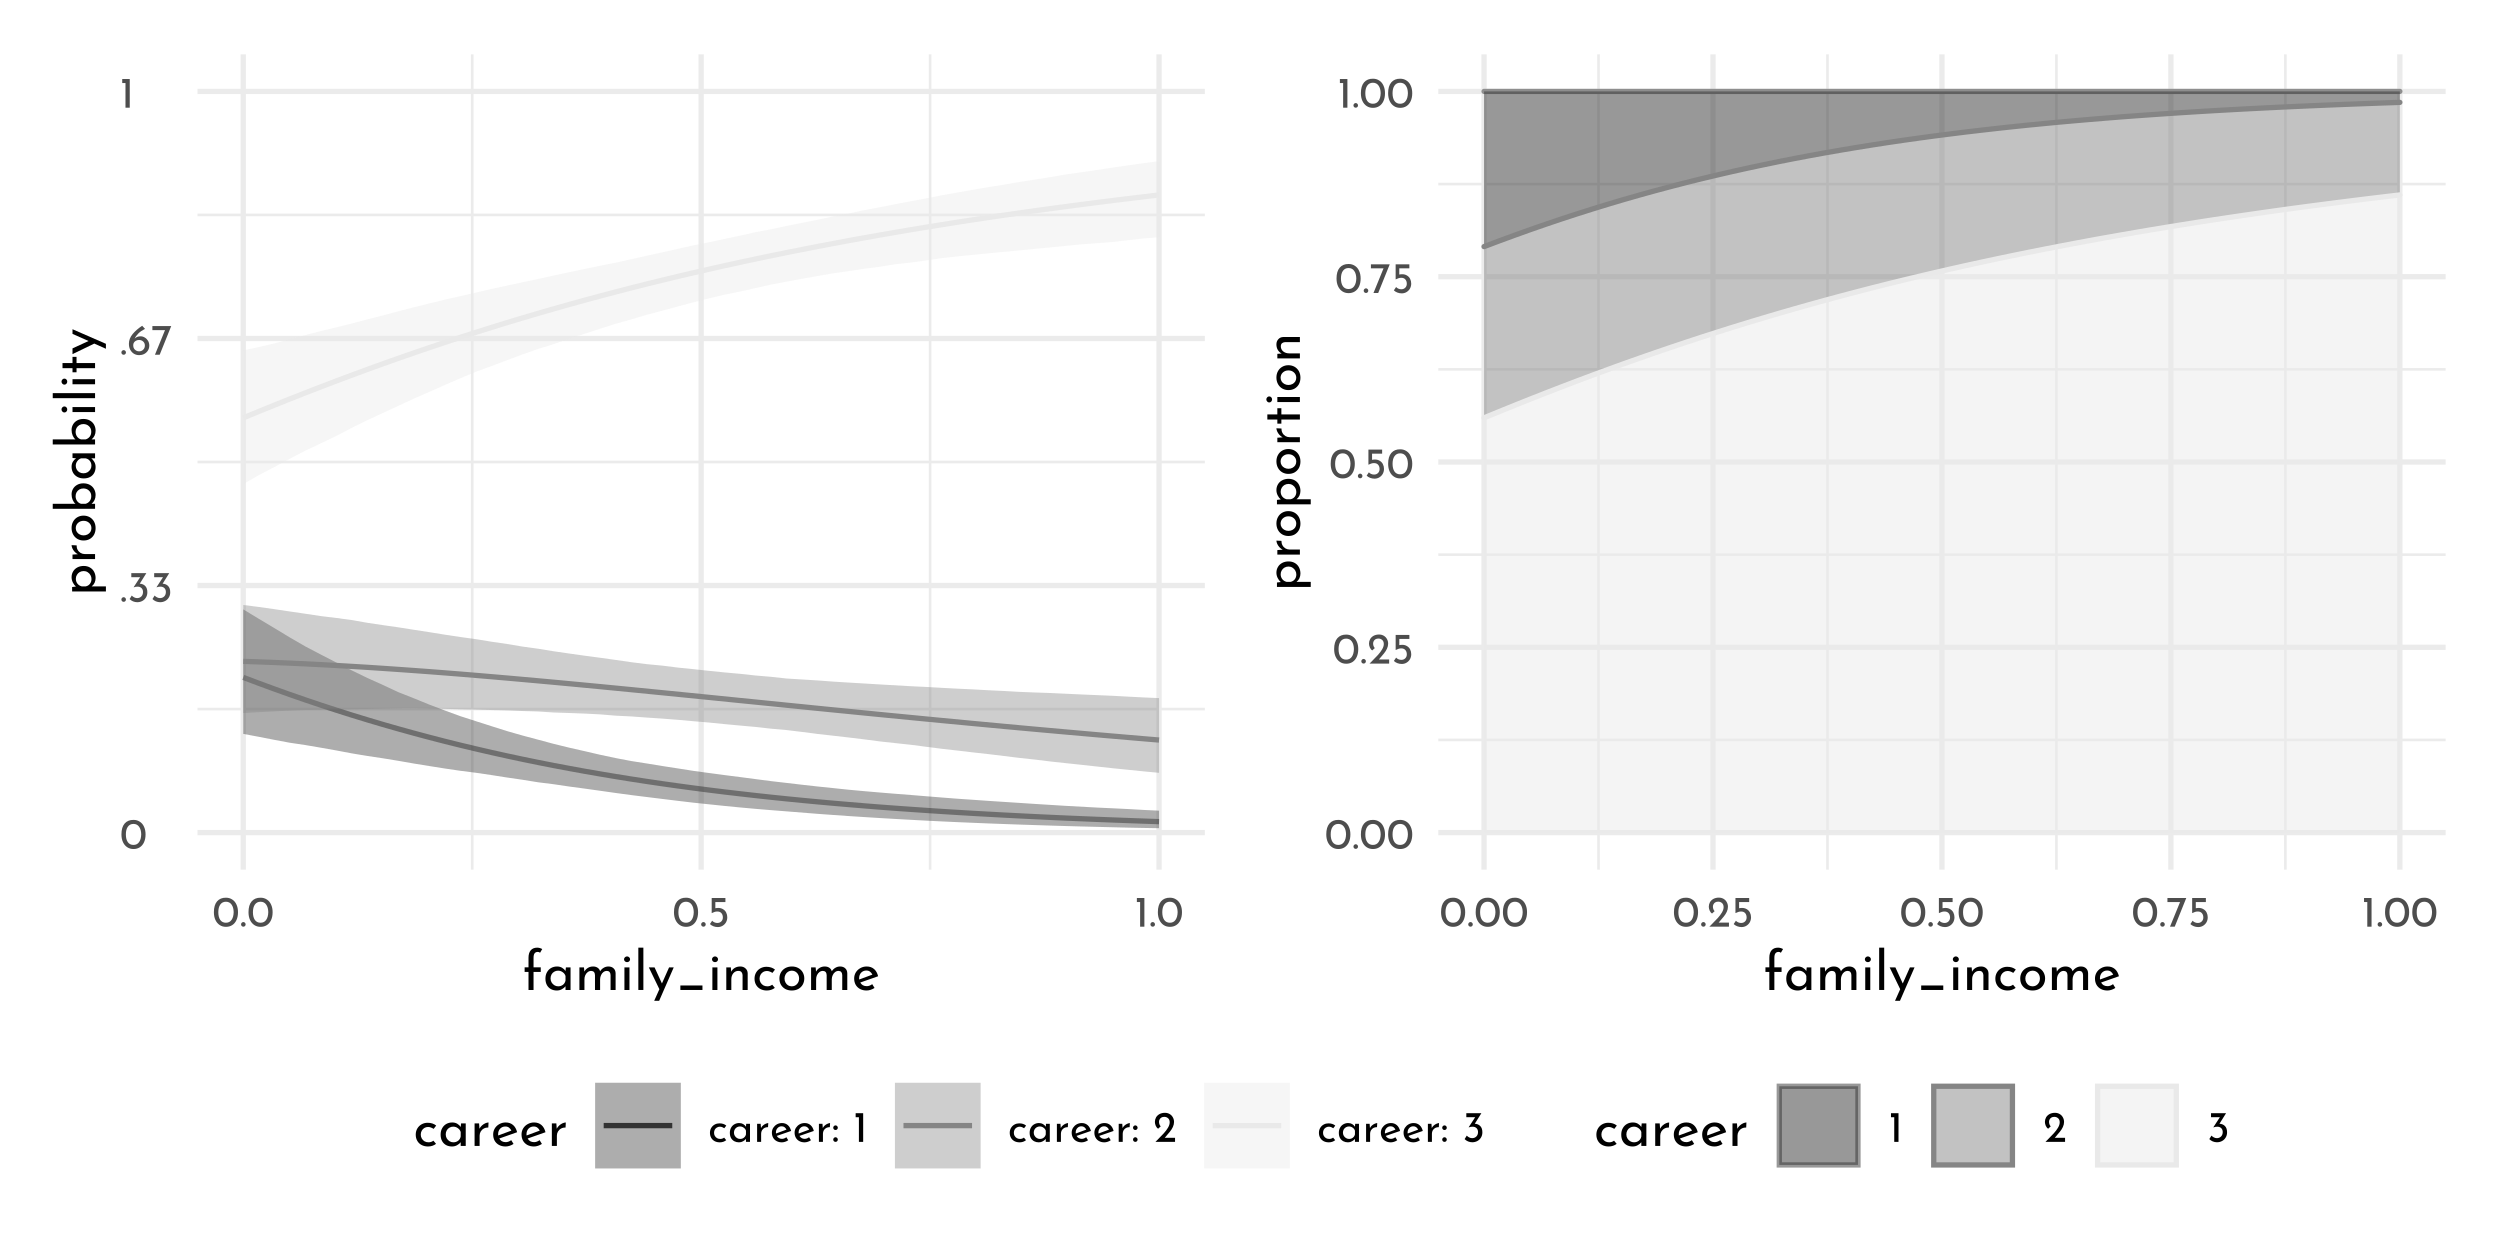<?xml version="1.0" encoding="UTF-8"?>
<svg xmlns="http://www.w3.org/2000/svg" xmlns:xlink="http://www.w3.org/1999/xlink" width="504pt" height="252pt" viewBox="0 0 504 252" version="1.1">
<defs>
<g>
<symbol overflow="visible" id="glyph0-0">
<path style="stroke:none;" d=""/>
</symbol>
<symbol overflow="visible" id="glyph0-1">
<path style="stroke:none;" d="M 2.75 0.031 C 2.27 0.031 1.848 -0.086 1.484 -0.328 C 1.117 -0.566 0.832 -0.906 0.625 -1.344 C 0.414 -1.789 0.312 -2.316 0.312 -2.922 C 0.312 -3.879 0.523 -4.609 0.953 -5.109 C 1.391 -5.609 1.988 -5.852 2.75 -5.844 C 3.219 -5.844 3.633 -5.723 4 -5.484 C 4.375 -5.254 4.66 -4.914 4.859 -4.469 C 5.066 -4.031 5.172 -3.516 5.172 -2.922 C 5.172 -2.305 5.066 -1.773 4.859 -1.328 C 4.66 -0.891 4.375 -0.551 4 -0.312 C 3.633 -0.082 3.219 0.031 2.75 0.031 Z M 2.734 -0.797 C 3.234 -0.797 3.613 -0.988 3.875 -1.375 C 4.145 -1.758 4.285 -2.281 4.297 -2.938 C 4.285 -3.57 4.145 -4.078 3.875 -4.453 C 3.613 -4.836 3.234 -5.031 2.734 -5.031 C 2.242 -5.031 1.863 -4.836 1.594 -4.453 C 1.332 -4.078 1.203 -3.566 1.203 -2.922 C 1.203 -2.266 1.332 -1.742 1.594 -1.359 C 1.863 -0.984 2.242 -0.797 2.734 -0.797 Z M 2.734 -0.797 "/>
</symbol>
<symbol overflow="visible" id="glyph0-2">
<path style="stroke:none;" d="M 0.297 -0.469 C 0.297 -0.594 0.344 -0.703 0.438 -0.797 C 0.531 -0.891 0.641 -0.938 0.766 -0.938 C 0.879 -0.938 0.984 -0.891 1.078 -0.797 C 1.172 -0.703 1.219 -0.594 1.219 -0.469 C 1.219 -0.332 1.172 -0.219 1.078 -0.125 C 0.984 -0.039 0.879 0 0.766 0 C 0.641 0 0.531 -0.039 0.438 -0.125 C 0.344 -0.219 0.297 -0.332 0.297 -0.469 Z M 0.297 -0.469 "/>
</symbol>
<symbol overflow="visible" id="glyph0-3">
<path style="stroke:none;" d="M 2.516 -3.656 C 2.961 -3.633 3.328 -3.484 3.609 -3.203 C 3.898 -2.922 4.047 -2.492 4.047 -1.922 C 4.047 -1.523 3.953 -1.176 3.766 -0.875 C 3.586 -0.57 3.344 -0.336 3.031 -0.172 C 2.719 -0.004 2.375 0.078 2 0.078 C 1.719 0.078 1.438 0.02 1.156 -0.094 C 0.875 -0.219 0.645 -0.375 0.469 -0.562 L 0.906 -1.266 C 1.02 -1.129 1.176 -1.008 1.375 -0.906 C 1.57 -0.801 1.773 -0.75 1.984 -0.75 C 2.316 -0.75 2.598 -0.859 2.828 -1.078 C 3.055 -1.305 3.172 -1.609 3.172 -1.984 C 3.172 -2.305 3.07 -2.566 2.875 -2.766 C 2.676 -2.961 2.406 -3.062 2.062 -3.062 C 1.812 -3.062 1.562 -3.016 1.312 -2.922 L 1.297 -2.969 L 2.594 -4.969 L 0.812 -4.969 L 0.812 -5.781 L 3.844 -5.781 Z M 2.516 -3.656 "/>
</symbol>
<symbol overflow="visible" id="glyph0-4">
<path style="stroke:none;" d="M 2.688 -3.719 C 2.988 -3.719 3.27 -3.633 3.531 -3.469 C 3.801 -3.312 4.02 -3.094 4.188 -2.812 C 4.352 -2.531 4.438 -2.211 4.438 -1.859 C 4.438 -1.484 4.344 -1.145 4.156 -0.844 C 3.969 -0.551 3.719 -0.32 3.406 -0.156 C 3.094 0 2.758 0.078 2.406 0.078 C 2.02 0.078 1.664 -0.016 1.344 -0.203 C 1.031 -0.398 0.781 -0.672 0.594 -1.016 C 0.414 -1.359 0.328 -1.758 0.328 -2.219 C 0.328 -2.914 0.578 -3.566 1.078 -4.172 C 1.578 -4.773 2.219 -5.332 3 -5.844 L 3.578 -5.219 C 3.047 -4.957 2.602 -4.656 2.25 -4.312 C 1.906 -3.969 1.648 -3.613 1.484 -3.25 C 1.785 -3.562 2.188 -3.719 2.688 -3.719 Z M 2.375 -0.688 C 2.707 -0.688 2.984 -0.797 3.203 -1.016 C 3.43 -1.234 3.547 -1.516 3.547 -1.859 C 3.547 -2.191 3.43 -2.461 3.203 -2.672 C 2.984 -2.879 2.707 -2.984 2.375 -2.984 C 2.164 -2.984 1.969 -2.938 1.781 -2.844 C 1.602 -2.758 1.461 -2.641 1.359 -2.484 C 1.254 -2.328 1.203 -2.16 1.203 -1.984 L 1.203 -1.828 C 1.203 -1.617 1.254 -1.426 1.359 -1.25 C 1.461 -1.082 1.602 -0.945 1.781 -0.844 C 1.969 -0.738 2.164 -0.688 2.375 -0.688 Z M 2.375 -0.688 "/>
</symbol>
<symbol overflow="visible" id="glyph0-5">
<path style="stroke:none;" d="M 4.062 -5.781 L 1.734 0 L 0.781 0 L 2.812 -4.969 L 0.266 -4.969 L 0.266 -5.781 Z M 4.062 -5.781 "/>
</symbol>
<symbol overflow="visible" id="glyph0-6">
<path style="stroke:none;" d="M 1.984 -5.781 L 1.984 0 L 1.125 0 L 1.125 -4.969 L 0.469 -4.969 L 0.469 -5.781 Z M 1.984 -5.781 "/>
</symbol>
<symbol overflow="visible" id="glyph0-7">
<path style="stroke:none;" d="M 2.266 -3.781 C 2.641 -3.781 2.961 -3.691 3.234 -3.516 C 3.516 -3.348 3.723 -3.125 3.859 -2.844 C 4.004 -2.562 4.078 -2.242 4.078 -1.891 C 4.078 -1.523 3.992 -1.191 3.828 -0.891 C 3.66 -0.598 3.43 -0.363 3.141 -0.188 C 2.848 -0.008 2.52 0.078 2.156 0.078 C 1.852 0.078 1.555 0.02 1.266 -0.094 C 0.984 -0.207 0.754 -0.352 0.578 -0.531 L 1.031 -1.203 C 1.145 -1.066 1.297 -0.957 1.484 -0.875 C 1.68 -0.789 1.879 -0.75 2.078 -0.75 C 2.398 -0.75 2.664 -0.852 2.875 -1.062 C 3.082 -1.27 3.188 -1.535 3.188 -1.859 C 3.188 -2.223 3.086 -2.516 2.891 -2.734 C 2.703 -2.953 2.426 -3.062 2.062 -3.062 C 1.863 -3.062 1.676 -3.031 1.5 -2.969 C 1.32 -2.914 1.133 -2.836 0.938 -2.734 L 0.938 -5.781 L 3.703 -5.781 L 3.703 -4.969 L 1.672 -4.969 L 1.672 -3.719 C 1.859 -3.758 2.055 -3.781 2.266 -3.781 Z M 2.266 -3.781 "/>
</symbol>
<symbol overflow="visible" id="glyph0-8">
<path style="stroke:none;" d="M 4.422 -0.828 L 4.422 0 L 0.469 0 L 0.766 -0.297 C 1.359 -0.891 1.82 -1.367 2.156 -1.734 C 2.5 -2.109 2.781 -2.484 3 -2.859 C 3.227 -3.242 3.344 -3.602 3.344 -3.938 C 3.344 -4.301 3.234 -4.578 3.016 -4.766 C 2.805 -4.953 2.551 -5.047 2.25 -5.047 C 2.008 -5.047 1.805 -4.992 1.641 -4.891 C 1.484 -4.785 1.367 -4.656 1.297 -4.5 C 1.223 -4.352 1.188 -4.207 1.188 -4.062 C 1.188 -3.688 1.301 -3.375 1.531 -3.125 L 1.016 -2.656 C 0.816 -2.77 0.656 -2.969 0.531 -3.25 C 0.414 -3.531 0.359 -3.789 0.359 -4.031 C 0.359 -4.352 0.438 -4.656 0.594 -4.938 C 0.758 -5.219 0.992 -5.441 1.297 -5.609 C 1.609 -5.773 1.973 -5.859 2.391 -5.859 C 2.742 -5.859 3.062 -5.773 3.344 -5.609 C 3.625 -5.441 3.836 -5.219 3.984 -4.938 C 4.141 -4.656 4.219 -4.348 4.219 -4.016 C 4.219 -3.68 4.141 -3.344 3.984 -3 C 3.828 -2.664 3.629 -2.352 3.391 -2.062 C 3.16 -1.77 2.852 -1.406 2.469 -0.969 L 2.344 -0.828 Z M 4.422 -0.828 "/>
</symbol>
<symbol overflow="visible" id="glyph0-9">
<path style="stroke:none;" d="M 3.672 -0.344 C 3.504 -0.207 3.305 -0.098 3.078 -0.016 C 2.859 0.055 2.629 0.094 2.391 0.094 C 1.992 0.094 1.645 0.016 1.344 -0.141 C 1.039 -0.305 0.805 -0.535 0.641 -0.828 C 0.473 -1.117 0.391 -1.453 0.391 -1.828 C 0.391 -2.203 0.477 -2.535 0.656 -2.828 C 0.832 -3.117 1.066 -3.344 1.359 -3.5 C 1.648 -3.656 1.969 -3.734 2.312 -3.734 C 2.875 -3.734 3.332 -3.582 3.688 -3.281 L 3.281 -2.75 C 3.164 -2.832 3.031 -2.906 2.875 -2.969 C 2.719 -3.031 2.555 -3.062 2.391 -3.062 C 2.172 -3.062 1.969 -3.004 1.781 -2.891 C 1.602 -2.785 1.461 -2.641 1.359 -2.453 C 1.266 -2.266 1.219 -2.055 1.219 -1.828 C 1.219 -1.598 1.27 -1.391 1.375 -1.203 C 1.488 -1.016 1.641 -0.863 1.828 -0.75 C 2.016 -0.645 2.227 -0.594 2.469 -0.594 C 2.758 -0.594 3.02 -0.68 3.25 -0.859 Z M 3.672 -0.344 "/>
</symbol>
<symbol overflow="visible" id="glyph0-10">
<path style="stroke:none;" d="M 4.453 -3.641 L 4.453 0 L 3.641 0 L 3.641 -0.594 C 3.504 -0.426 3.312 -0.27 3.062 -0.125 C 2.82 0.02 2.547 0.094 2.234 0.094 C 1.891 0.094 1.578 0.02 1.297 -0.125 C 1.016 -0.281 0.789 -0.5 0.625 -0.781 C 0.469 -1.07 0.391 -1.422 0.391 -1.828 C 0.391 -2.223 0.473 -2.566 0.641 -2.859 C 0.805 -3.16 1.031 -3.391 1.312 -3.547 C 1.602 -3.711 1.922 -3.797 2.266 -3.797 C 2.578 -3.797 2.848 -3.727 3.078 -3.594 C 3.305 -3.457 3.492 -3.281 3.641 -3.062 L 3.688 -3.641 Z M 2.453 -0.594 C 2.754 -0.594 3.008 -0.676 3.219 -0.844 C 3.438 -1.008 3.578 -1.234 3.641 -1.516 L 3.641 -2.25 C 3.566 -2.5 3.414 -2.703 3.188 -2.859 C 2.969 -3.023 2.711 -3.109 2.422 -3.109 C 2.211 -3.109 2.016 -3.055 1.828 -2.953 C 1.641 -2.848 1.488 -2.695 1.375 -2.5 C 1.27 -2.312 1.219 -2.098 1.219 -1.859 C 1.219 -1.629 1.273 -1.414 1.391 -1.219 C 1.504 -1.031 1.656 -0.879 1.844 -0.766 C 2.031 -0.648 2.234 -0.594 2.453 -0.594 Z M 2.453 -0.594 "/>
</symbol>
<symbol overflow="visible" id="glyph0-11">
<path style="stroke:none;" d="M 1.5 -2.781 C 1.594 -2.977 1.723 -3.148 1.891 -3.297 C 2.066 -3.453 2.254 -3.57 2.453 -3.656 C 2.648 -3.738 2.82 -3.785 2.969 -3.797 L 2.922 -2.969 C 2.66 -2.977 2.422 -2.926 2.203 -2.812 C 1.992 -2.695 1.828 -2.535 1.703 -2.328 C 1.586 -2.117 1.531 -1.895 1.531 -1.656 L 1.531 0 L 0.719 0 L 0.719 -3.641 L 1.438 -3.641 Z M 1.5 -2.781 "/>
</symbol>
<symbol overflow="visible" id="glyph0-12">
<path style="stroke:none;" d="M 2.422 -0.609 C 2.723 -0.609 3.02 -0.719 3.312 -0.938 L 3.688 -0.328 C 3.488 -0.191 3.273 -0.086 3.047 -0.016 C 2.828 0.055 2.613 0.094 2.406 0.094 C 2 0.094 1.645 0.008 1.344 -0.156 C 1.039 -0.32 0.805 -0.551 0.641 -0.844 C 0.473 -1.145 0.391 -1.477 0.391 -1.844 C 0.391 -2.207 0.477 -2.535 0.656 -2.828 C 0.844 -3.117 1.086 -3.352 1.391 -3.531 C 1.703 -3.707 2.047 -3.797 2.422 -3.797 C 2.891 -3.797 3.285 -3.656 3.609 -3.375 C 3.93 -3.094 4.148 -2.703 4.266 -2.203 L 1.375 -1.203 C 1.488 -1.016 1.633 -0.867 1.812 -0.766 C 1.988 -0.66 2.191 -0.609 2.422 -0.609 Z M 2.359 -3.141 C 2.023 -3.141 1.75 -3.02 1.531 -2.781 C 1.312 -2.551 1.203 -2.254 1.203 -1.891 C 1.203 -1.805 1.207 -1.738 1.219 -1.688 L 3.328 -2.469 C 3.242 -2.664 3.117 -2.828 2.953 -2.953 C 2.797 -3.078 2.598 -3.141 2.359 -3.141 Z M 2.359 -3.141 "/>
</symbol>
<symbol overflow="visible" id="glyph0-13">
<path style="stroke:none;" d="M 0.297 -2.859 C 0.297 -2.984 0.344 -3.094 0.438 -3.188 C 0.531 -3.281 0.641 -3.328 0.766 -3.328 C 0.879 -3.328 0.984 -3.281 1.078 -3.188 C 1.172 -3.094 1.219 -2.984 1.219 -2.859 C 1.219 -2.723 1.172 -2.609 1.078 -2.516 C 0.984 -2.43 0.879 -2.391 0.766 -2.391 C 0.641 -2.391 0.531 -2.43 0.438 -2.516 C 0.344 -2.609 0.297 -2.723 0.297 -2.859 Z M 0.297 -0.469 C 0.297 -0.594 0.344 -0.703 0.438 -0.797 C 0.531 -0.891 0.641 -0.938 0.766 -0.938 C 0.879 -0.938 0.984 -0.891 1.078 -0.797 C 1.172 -0.703 1.219 -0.594 1.219 -0.469 C 1.219 -0.332 1.172 -0.219 1.078 -0.125 C 0.984 -0.039 0.879 0 0.766 0 C 0.641 0 0.531 -0.039 0.438 -0.125 C 0.344 -0.219 0.297 -0.332 0.297 -0.469 Z M 0.297 -0.469 "/>
</symbol>
<symbol overflow="visible" id="glyph0-14">
<path style="stroke:none;" d=""/>
</symbol>
<symbol overflow="visible" id="glyph1-0">
<path style="stroke:none;" d=""/>
</symbol>
<symbol overflow="visible" id="glyph1-1">
<path style="stroke:none;" d="M 1.266 -3.641 L 0.484 -3.641 L 0.484 -4.562 L 1.266 -4.562 L 1.266 -6.484 C 1.266 -7.141 1.414 -7.645 1.719 -8 C 2.02 -8.352 2.457 -8.531 3.031 -8.531 C 3.195 -8.531 3.367 -8.504 3.547 -8.453 C 3.734 -8.398 3.895 -8.332 4.031 -8.25 L 3.594 -7.5 C 3.488 -7.613 3.336 -7.672 3.141 -7.672 C 2.859 -7.672 2.645 -7.578 2.5 -7.391 C 2.352 -7.203 2.281 -6.895 2.281 -6.469 L 2.281 -4.562 L 3.734 -4.562 L 3.734 -3.641 L 2.281 -3.641 L 2.281 0 L 1.266 0 Z M 1.266 -3.641 "/>
</symbol>
<symbol overflow="visible" id="glyph1-2">
<path style="stroke:none;" d="M 5.562 -4.547 L 5.562 0 L 4.547 0 L 4.547 -0.75 C 4.379 -0.531 4.141 -0.332 3.828 -0.156 C 3.523 0.02 3.18 0.109 2.797 0.109 C 2.359 0.109 1.961 0.016 1.609 -0.172 C 1.266 -0.359 0.992 -0.629 0.797 -0.984 C 0.598 -1.348 0.5 -1.781 0.5 -2.281 C 0.5 -2.781 0.602 -3.211 0.812 -3.578 C 1.02 -3.953 1.301 -4.238 1.656 -4.438 C 2.008 -4.633 2.406 -4.734 2.844 -4.734 C 3.227 -4.734 3.562 -4.648 3.844 -4.484 C 4.133 -4.316 4.367 -4.098 4.547 -3.828 L 4.625 -4.547 Z M 3.062 -0.734 C 3.438 -0.734 3.758 -0.836 4.031 -1.047 C 4.301 -1.254 4.473 -1.539 4.547 -1.906 L 4.547 -2.812 C 4.453 -3.125 4.266 -3.379 3.984 -3.578 C 3.711 -3.785 3.395 -3.891 3.031 -3.891 C 2.758 -3.891 2.508 -3.82 2.281 -3.688 C 2.051 -3.562 1.867 -3.379 1.734 -3.141 C 1.598 -2.898 1.531 -2.629 1.531 -2.328 C 1.531 -2.035 1.598 -1.77 1.734 -1.531 C 1.879 -1.289 2.066 -1.098 2.297 -0.953 C 2.535 -0.805 2.789 -0.734 3.062 -0.734 Z M 3.062 -0.734 "/>
</symbol>
<symbol overflow="visible" id="glyph1-3">
<path style="stroke:none;" d="M 6.734 -4.734 C 7.172 -4.734 7.52 -4.609 7.781 -4.359 C 8.039 -4.117 8.176 -3.789 8.188 -3.375 L 8.188 0 L 7.172 0 L 7.172 -3 C 7.148 -3.539 6.91 -3.82 6.453 -3.844 C 6.18 -3.844 5.941 -3.766 5.734 -3.609 C 5.523 -3.453 5.363 -3.242 5.25 -2.984 C 5.133 -2.734 5.07 -2.461 5.062 -2.172 L 5.062 0 L 4.031 0 L 4.031 -3 C 4.008 -3.539 3.758 -3.82 3.281 -3.844 C 3.02 -3.844 2.785 -3.766 2.578 -3.609 C 2.367 -3.453 2.203 -3.242 2.078 -2.984 C 1.961 -2.723 1.906 -2.445 1.906 -2.156 L 1.906 0 L 0.891 0 L 0.891 -4.547 L 1.812 -4.547 L 1.891 -3.703 C 2.066 -4.023 2.305 -4.273 2.609 -4.453 C 2.91 -4.641 3.258 -4.734 3.656 -4.734 C 4.02 -4.734 4.328 -4.645 4.578 -4.469 C 4.828 -4.301 4.988 -4.066 5.062 -3.766 C 5.25 -4.066 5.488 -4.301 5.781 -4.469 C 6.07 -4.645 6.391 -4.734 6.734 -4.734 Z M 6.734 -4.734 "/>
</symbol>
<symbol overflow="visible" id="glyph1-4">
<path style="stroke:none;" d="M 1.906 -4.547 L 1.906 0 L 0.891 0 L 0.891 -4.547 Z M 0.812 -6.188 C 0.812 -6.344 0.875 -6.477 1 -6.594 C 1.125 -6.707 1.266 -6.766 1.422 -6.766 C 1.586 -6.766 1.727 -6.707 1.844 -6.594 C 1.969 -6.477 2.031 -6.344 2.031 -6.188 C 2.031 -6.02 1.969 -5.879 1.844 -5.766 C 1.727 -5.66 1.586 -5.609 1.422 -5.609 C 1.266 -5.609 1.125 -5.66 1 -5.766 C 0.875 -5.879 0.812 -6.02 0.812 -6.188 Z M 0.812 -6.188 "/>
</symbol>
<symbol overflow="visible" id="glyph1-5">
<path style="stroke:none;" d="M 1.906 -8.531 L 1.906 0 L 0.891 0 L 0.891 -8.531 Z M 1.906 -8.531 "/>
</symbol>
<symbol overflow="visible" id="glyph1-6">
<path style="stroke:none;" d="M 5.219 -4.547 L 2.281 2.188 L 1.281 2.188 L 2.328 -0.156 L 0.203 -4.547 L 1.359 -4.547 L 2.844 -1.312 L 4.281 -4.547 Z M 5.219 -4.547 "/>
</symbol>
<symbol overflow="visible" id="glyph1-7">
<path style="stroke:none;" d="M 5.578 -0.906 L 5.578 0 L 1.125 0 L 1.125 -0.906 Z M 5.578 -0.906 "/>
</symbol>
<symbol overflow="visible" id="glyph1-8">
<path style="stroke:none;" d="M 3.719 -4.734 C 4.145 -4.734 4.492 -4.602 4.766 -4.344 C 5.047 -4.094 5.191 -3.766 5.203 -3.359 L 5.203 0 L 4.172 0 L 4.172 -3.016 C 4.148 -3.273 4.07 -3.477 3.938 -3.625 C 3.801 -3.77 3.594 -3.844 3.312 -3.844 C 2.906 -3.844 2.566 -3.68 2.297 -3.359 C 2.035 -3.035 1.906 -2.629 1.906 -2.141 L 1.906 0 L 0.891 0 L 0.891 -4.547 L 1.812 -4.547 L 1.875 -3.672 C 2.039 -4.004 2.285 -4.266 2.609 -4.453 C 2.93 -4.641 3.301 -4.734 3.719 -4.734 Z M 3.719 -4.734 "/>
</symbol>
<symbol overflow="visible" id="glyph1-9">
<path style="stroke:none;" d="M 4.594 -0.422 C 4.383 -0.254 4.141 -0.125 3.859 -0.031 C 3.578 0.062 3.285 0.109 2.984 0.109 C 2.492 0.109 2.062 0.008 1.688 -0.188 C 1.312 -0.383 1.02 -0.664 0.812 -1.031 C 0.602 -1.395 0.5 -1.812 0.5 -2.281 C 0.5 -2.75 0.609 -3.164 0.828 -3.531 C 1.047 -3.895 1.336 -4.176 1.703 -4.375 C 2.066 -4.57 2.461 -4.672 2.891 -4.672 C 3.586 -4.672 4.164 -4.484 4.625 -4.109 L 4.109 -3.438 C 3.961 -3.539 3.789 -3.629 3.594 -3.703 C 3.406 -3.785 3.203 -3.828 2.984 -3.828 C 2.711 -3.828 2.461 -3.758 2.234 -3.625 C 2.016 -3.488 1.836 -3.301 1.703 -3.062 C 1.578 -2.832 1.516 -2.57 1.516 -2.281 C 1.516 -2 1.582 -1.738 1.719 -1.5 C 1.852 -1.27 2.035 -1.082 2.266 -0.938 C 2.504 -0.801 2.773 -0.734 3.078 -0.734 C 3.453 -0.734 3.781 -0.844 4.062 -1.062 Z M 4.594 -0.422 "/>
</symbol>
<symbol overflow="visible" id="glyph1-10">
<path style="stroke:none;" d="M 0.5 -2.328 C 0.5 -2.766 0.602 -3.172 0.812 -3.547 C 1.031 -3.922 1.332 -4.211 1.719 -4.422 C 2.102 -4.629 2.539 -4.734 3.031 -4.734 C 3.508 -4.734 3.938 -4.629 4.312 -4.422 C 4.695 -4.211 4.992 -3.922 5.203 -3.547 C 5.41 -3.18 5.516 -2.773 5.516 -2.328 C 5.516 -1.867 5.41 -1.453 5.203 -1.078 C 4.992 -0.711 4.695 -0.422 4.312 -0.203 C 3.926 0.004 3.488 0.109 3 0.109 C 2.52 0.109 2.086 0.008 1.703 -0.188 C 1.328 -0.395 1.031 -0.68 0.812 -1.047 C 0.602 -1.41 0.5 -1.836 0.5 -2.328 Z M 1.531 -2.312 C 1.531 -2.02 1.594 -1.754 1.719 -1.516 C 1.844 -1.273 2.016 -1.082 2.234 -0.938 C 2.461 -0.801 2.711 -0.734 2.984 -0.734 C 3.41 -0.734 3.766 -0.883 4.047 -1.188 C 4.328 -1.488 4.469 -1.863 4.469 -2.312 C 4.469 -2.758 4.328 -3.133 4.047 -3.438 C 3.766 -3.738 3.41 -3.891 2.984 -3.891 C 2.711 -3.891 2.461 -3.816 2.234 -3.672 C 2.016 -3.535 1.844 -3.344 1.719 -3.094 C 1.594 -2.852 1.531 -2.594 1.531 -2.312 Z M 1.531 -2.312 "/>
</symbol>
<symbol overflow="visible" id="glyph1-11">
<path style="stroke:none;" d="M 3.031 -0.766 C 3.406 -0.766 3.773 -0.898 4.141 -1.172 L 4.609 -0.406 C 4.367 -0.25 4.109 -0.125 3.828 -0.031 C 3.547 0.062 3.27 0.109 3 0.109 C 2.5 0.109 2.055 0.004 1.672 -0.203 C 1.297 -0.41 1.004 -0.695 0.797 -1.062 C 0.598 -1.426 0.5 -1.844 0.5 -2.312 C 0.5 -2.758 0.609 -3.164 0.828 -3.531 C 1.055 -3.906 1.363 -4.195 1.75 -4.406 C 2.133 -4.625 2.562 -4.734 3.031 -4.734 C 3.625 -4.734 4.117 -4.562 4.516 -4.219 C 4.91 -3.875 5.18 -3.391 5.328 -2.766 L 1.734 -1.5 C 1.859 -1.27 2.031 -1.086 2.25 -0.953 C 2.477 -0.828 2.738 -0.766 3.031 -0.766 Z M 2.953 -3.922 C 2.535 -3.922 2.188 -3.773 1.906 -3.484 C 1.633 -3.191 1.5 -2.816 1.5 -2.359 C 1.5 -2.254 1.504 -2.172 1.516 -2.109 L 4.172 -3.094 C 4.055 -3.344 3.898 -3.539 3.703 -3.688 C 3.504 -3.844 3.254 -3.922 2.953 -3.922 Z M 2.953 -3.922 "/>
</symbol>
<symbol overflow="visible" id="glyph1-12">
<path style="stroke:none;" d="M 1.875 -3.469 C 2 -3.719 2.164 -3.938 2.375 -4.125 C 2.594 -4.32 2.82 -4.473 3.062 -4.578 C 3.312 -4.68 3.523 -4.734 3.703 -4.734 L 3.656 -3.719 C 3.332 -3.727 3.035 -3.66 2.766 -3.516 C 2.492 -3.367 2.281 -3.164 2.125 -2.906 C 1.977 -2.645 1.906 -2.367 1.906 -2.078 L 1.906 0 L 0.891 0 L 0.891 -4.547 L 1.797 -4.547 Z M 1.875 -3.469 "/>
</symbol>
<symbol overflow="visible" id="glyph2-0">
<path style="stroke:none;" d=""/>
</symbol>
<symbol overflow="visible" id="glyph2-1">
<path style="stroke:none;" d="M -4.734 -3.766 C -4.734 -4.191 -4.629 -4.578 -4.422 -4.922 C -4.223 -5.266 -3.938 -5.535 -3.562 -5.734 C -3.195 -5.93 -2.77 -6.031 -2.281 -6.031 C -1.812 -6.031 -1.395 -5.926 -1.031 -5.719 C -0.664 -5.508 -0.383 -5.219 -0.188 -4.844 C 0.008 -4.469 0.109 -4.051 0.109 -3.594 C 0.109 -3.258 0.039 -2.941 -0.094 -2.641 C -0.238 -2.336 -0.438 -2.094 -0.688 -1.906 L 2.188 -1.906 L 2.188 -0.891 L -4.625 -0.891 L -4.625 -1.781 L -3.859 -1.875 C -4.117 -2.102 -4.328 -2.379 -4.484 -2.703 C -4.648 -3.035 -4.734 -3.391 -4.734 -3.766 Z M -0.719 -3.391 C -0.719 -3.672 -0.785 -3.93 -0.922 -4.172 C -1.055 -4.422 -1.242 -4.617 -1.484 -4.766 C -1.723 -4.922 -1.988 -5 -2.281 -5 C -2.582 -5 -2.852 -4.93 -3.094 -4.797 C -3.332 -4.66 -3.52 -4.473 -3.656 -4.234 C -3.801 -4.004 -3.875 -3.742 -3.875 -3.453 C -3.875 -3.066 -3.766 -2.734 -3.547 -2.453 C -3.328 -2.18 -3.035 -2 -2.672 -1.906 L -1.906 -1.906 C -1.562 -1.969 -1.273 -2.133 -1.047 -2.406 C -0.828 -2.688 -0.719 -3.016 -0.719 -3.391 Z M -0.719 -3.391 "/>
</symbol>
<symbol overflow="visible" id="glyph2-2">
<path style="stroke:none;" d="M -3.469 -1.875 C -3.719 -2 -3.938 -2.164 -4.125 -2.375 C -4.32 -2.594 -4.473 -2.82 -4.578 -3.062 C -4.68 -3.312 -4.734 -3.523 -4.734 -3.703 L -3.719 -3.656 C -3.727 -3.332 -3.66 -3.035 -3.516 -2.766 C -3.367 -2.492 -3.164 -2.281 -2.906 -2.125 C -2.645 -1.977 -2.367 -1.906 -2.078 -1.906 L 0 -1.906 L 0 -0.891 L -4.547 -0.891 L -4.547 -1.797 Z M -3.469 -1.875 "/>
</symbol>
<symbol overflow="visible" id="glyph2-3">
<path style="stroke:none;" d="M -2.328 -0.5 C -2.766 -0.5 -3.172 -0.602 -3.547 -0.812 C -3.922 -1.031 -4.211 -1.332 -4.422 -1.719 C -4.629 -2.102 -4.734 -2.539 -4.734 -3.031 C -4.734 -3.508 -4.629 -3.938 -4.422 -4.312 C -4.211 -4.695 -3.922 -4.992 -3.547 -5.203 C -3.18 -5.41 -2.773 -5.516 -2.328 -5.516 C -1.867 -5.516 -1.453 -5.41 -1.078 -5.203 C -0.711 -4.992 -0.422 -4.695 -0.203 -4.312 C 0.004 -3.926 0.109 -3.488 0.109 -3 C 0.109 -2.52 0.008 -2.086 -0.188 -1.703 C -0.395 -1.328 -0.68 -1.031 -1.047 -0.812 C -1.41 -0.602 -1.836 -0.5 -2.328 -0.5 Z M -2.312 -1.531 C -2.02 -1.531 -1.754 -1.594 -1.516 -1.719 C -1.273 -1.844 -1.082 -2.016 -0.938 -2.234 C -0.801 -2.461 -0.734 -2.711 -0.734 -2.984 C -0.734 -3.41 -0.883 -3.766 -1.188 -4.047 C -1.488 -4.328 -1.863 -4.469 -2.312 -4.469 C -2.758 -4.469 -3.133 -4.328 -3.438 -4.047 C -3.738 -3.766 -3.891 -3.41 -3.891 -2.984 C -3.891 -2.711 -3.816 -2.461 -3.672 -2.234 C -3.535 -2.016 -3.344 -1.844 -3.094 -1.719 C -2.852 -1.594 -2.594 -1.531 -2.312 -1.531 Z M -2.312 -1.531 "/>
</symbol>
<symbol overflow="visible" id="glyph2-4">
<path style="stroke:none;" d="M -4.734 -3.812 C -4.734 -4.219 -4.633 -4.586 -4.438 -4.922 C -4.238 -5.266 -3.957 -5.535 -3.594 -5.734 C -3.238 -5.93 -2.828 -6.031 -2.359 -6.031 C -1.859 -6.031 -1.422 -5.926 -1.047 -5.719 C -0.672 -5.508 -0.383 -5.223 -0.188 -4.859 C 0.008 -4.492 0.109 -4.098 0.109 -3.672 C 0.109 -3.297 0.035 -2.957 -0.109 -2.656 C -0.254 -2.352 -0.453 -2.102 -0.703 -1.906 L 0 -1.906 L 0 -0.891 L -8.531 -0.891 L -8.531 -1.906 L -3.953 -1.906 C -4.191 -2.102 -4.379 -2.367 -4.516 -2.703 C -4.66 -3.035 -4.734 -3.406 -4.734 -3.812 Z M -0.766 -3.453 C -0.766 -3.898 -0.914 -4.27 -1.219 -4.562 C -1.52 -4.852 -1.898 -5 -2.359 -5 C -2.648 -5 -2.914 -4.93 -3.156 -4.797 C -3.395 -4.66 -3.582 -4.473 -3.719 -4.234 C -3.852 -4.004 -3.922 -3.742 -3.922 -3.453 C -3.922 -3.078 -3.82 -2.75 -3.625 -2.469 C -3.426 -2.188 -3.16 -2 -2.828 -1.906 L -1.906 -1.906 C -1.57 -2 -1.297 -2.18 -1.078 -2.453 C -0.867 -2.734 -0.766 -3.066 -0.766 -3.453 Z M -0.766 -3.453 "/>
</symbol>
<symbol overflow="visible" id="glyph2-5">
<path style="stroke:none;" d="M -4.547 -5.562 L 0 -5.562 L 0 -4.547 L -0.75 -4.547 C -0.531 -4.379 -0.332 -4.141 -0.156 -3.828 C 0.02 -3.523 0.109 -3.18 0.109 -2.797 C 0.109 -2.359 0.016 -1.961 -0.172 -1.609 C -0.359 -1.266 -0.629 -0.992 -0.984 -0.797 C -1.348 -0.598 -1.781 -0.5 -2.281 -0.5 C -2.781 -0.5 -3.211 -0.602 -3.578 -0.812 C -3.953 -1.02 -4.238 -1.301 -4.438 -1.656 C -4.633 -2.008 -4.734 -2.406 -4.734 -2.844 C -4.734 -3.227 -4.648 -3.562 -4.484 -3.844 C -4.316 -4.133 -4.098 -4.367 -3.828 -4.547 L -4.547 -4.625 Z M -0.734 -3.062 C -0.734 -3.438 -0.836 -3.758 -1.047 -4.031 C -1.254 -4.301 -1.539 -4.473 -1.906 -4.547 L -2.812 -4.547 C -3.125 -4.453 -3.379 -4.266 -3.578 -3.984 C -3.785 -3.711 -3.891 -3.395 -3.891 -3.031 C -3.891 -2.758 -3.82 -2.508 -3.688 -2.281 C -3.562 -2.051 -3.379 -1.867 -3.141 -1.734 C -2.898 -1.598 -2.629 -1.531 -2.328 -1.531 C -2.035 -1.531 -1.77 -1.598 -1.531 -1.734 C -1.289 -1.879 -1.098 -2.066 -0.953 -2.297 C -0.805 -2.535 -0.734 -2.789 -0.734 -3.062 Z M -0.734 -3.062 "/>
</symbol>
<symbol overflow="visible" id="glyph2-6">
<path style="stroke:none;" d="M -4.547 -1.906 L 0 -1.906 L 0 -0.891 L -4.547 -0.891 Z M -6.188 -0.812 C -6.344 -0.812 -6.477 -0.875 -6.594 -1 C -6.707 -1.125 -6.766 -1.266 -6.766 -1.422 C -6.766 -1.586 -6.707 -1.727 -6.594 -1.844 C -6.477 -1.969 -6.344 -2.031 -6.188 -2.031 C -6.02 -2.031 -5.879 -1.969 -5.766 -1.844 C -5.66 -1.727 -5.609 -1.586 -5.609 -1.422 C -5.609 -1.266 -5.66 -1.125 -5.766 -1 C -5.879 -0.875 -6.02 -0.812 -6.188 -0.812 Z M -6.188 -0.812 "/>
</symbol>
<symbol overflow="visible" id="glyph2-7">
<path style="stroke:none;" d="M -8.531 -1.906 L 0 -1.906 L 0 -0.891 L -8.531 -0.891 Z M -8.531 -1.906 "/>
</symbol>
<symbol overflow="visible" id="glyph2-8">
<path style="stroke:none;" d="M -6.562 -2.359 L -4.547 -2.359 L -4.547 -3.609 L -3.734 -3.609 L -3.734 -2.359 L 0 -2.359 L 0 -1.328 L -3.734 -1.328 L -3.734 -0.5 L -4.547 -0.5 L -4.547 -1.328 L -6.562 -1.328 Z M -6.562 -2.359 "/>
</symbol>
<symbol overflow="visible" id="glyph2-9">
<path style="stroke:none;" d="M -4.547 -5.219 L 2.188 -2.281 L 2.188 -1.281 L -0.156 -2.328 L -4.547 -0.203 L -4.547 -1.359 L -1.312 -2.844 L -4.547 -4.281 Z M -4.547 -5.219 "/>
</symbol>
<symbol overflow="visible" id="glyph2-10">
<path style="stroke:none;" d="M -4.734 -3.719 C -4.734 -4.145 -4.602 -4.492 -4.344 -4.766 C -4.094 -5.047 -3.766 -5.191 -3.359 -5.203 L 0 -5.203 L 0 -4.172 L -3.016 -4.172 C -3.273 -4.148 -3.477 -4.07 -3.625 -3.938 C -3.77 -3.801 -3.844 -3.594 -3.844 -3.312 C -3.844 -2.906 -3.68 -2.566 -3.359 -2.297 C -3.035 -2.035 -2.629 -1.906 -2.141 -1.906 L 0 -1.906 L 0 -0.891 L -4.547 -0.891 L -4.547 -1.812 L -3.672 -1.875 C -4.004 -2.039 -4.266 -2.285 -4.453 -2.609 C -4.641 -2.93 -4.734 -3.301 -4.734 -3.719 Z M -4.734 -3.719 "/>
</symbol>
</g>
<clipPath id="clip1">
  <path d="M 39.812 142 L 242.895 142 L 242.895 144 L 39.812 144 Z M 39.812 142 "/>
</clipPath>
<clipPath id="clip2">
  <path d="M 39.812 92 L 242.895 92 L 242.895 94 L 39.812 94 Z M 39.812 92 "/>
</clipPath>
<clipPath id="clip3">
  <path d="M 39.812 43 L 242.895 43 L 242.895 44 L 39.812 44 Z M 39.812 43 "/>
</clipPath>
<clipPath id="clip4">
  <path d="M 94 10.957 L 96 10.957 L 96 175.32 L 94 175.32 Z M 94 10.957 "/>
</clipPath>
<clipPath id="clip5">
  <path d="M 187 10.957 L 188 10.957 L 188 175.32 L 187 175.32 Z M 187 10.957 "/>
</clipPath>
<clipPath id="clip6">
  <path d="M 39.812 167 L 242.895 167 L 242.895 169 L 39.812 169 Z M 39.812 167 "/>
</clipPath>
<clipPath id="clip7">
  <path d="M 39.812 117 L 242.895 117 L 242.895 119 L 39.812 119 Z M 39.812 117 "/>
</clipPath>
<clipPath id="clip8">
  <path d="M 39.812 67 L 242.895 67 L 242.895 69 L 39.812 69 Z M 39.812 67 "/>
</clipPath>
<clipPath id="clip9">
  <path d="M 39.812 17 L 242.895 17 L 242.895 19 L 39.812 19 Z M 39.812 17 "/>
</clipPath>
<clipPath id="clip10">
  <path d="M 48 10.957 L 50 10.957 L 50 175.32 L 48 175.32 Z M 48 10.957 "/>
</clipPath>
<clipPath id="clip11">
  <path d="M 140 10.957 L 142 10.957 L 142 175.32 L 140 175.32 Z M 140 10.957 "/>
</clipPath>
<clipPath id="clip12">
  <path d="M 233 10.957 L 235 10.957 L 235 175.32 L 233 175.32 Z M 233 10.957 "/>
</clipPath>
<clipPath id="clip13">
  <path d="M 289.957 148 L 493.039 148 L 493.039 150 L 289.957 150 Z M 289.957 148 "/>
</clipPath>
<clipPath id="clip14">
  <path d="M 289.957 111 L 493.039 111 L 493.039 113 L 289.957 113 Z M 289.957 111 "/>
</clipPath>
<clipPath id="clip15">
  <path d="M 289.957 74 L 493.039 74 L 493.039 75 L 289.957 75 Z M 289.957 74 "/>
</clipPath>
<clipPath id="clip16">
  <path d="M 289.957 36 L 493.039 36 L 493.039 38 L 289.957 38 Z M 289.957 36 "/>
</clipPath>
<clipPath id="clip17">
  <path d="M 322 10.957 L 323 10.957 L 323 175.32 L 322 175.32 Z M 322 10.957 "/>
</clipPath>
<clipPath id="clip18">
  <path d="M 368 10.957 L 369 10.957 L 369 175.32 L 368 175.32 Z M 368 10.957 "/>
</clipPath>
<clipPath id="clip19">
  <path d="M 414 10.957 L 415 10.957 L 415 175.32 L 414 175.32 Z M 414 10.957 "/>
</clipPath>
<clipPath id="clip20">
  <path d="M 460 10.957 L 461 10.957 L 461 175.32 L 460 175.32 Z M 460 10.957 "/>
</clipPath>
<clipPath id="clip21">
  <path d="M 289.957 167 L 493.039 167 L 493.039 169 L 289.957 169 Z M 289.957 167 "/>
</clipPath>
<clipPath id="clip22">
  <path d="M 289.957 129 L 493.039 129 L 493.039 132 L 289.957 132 Z M 289.957 129 "/>
</clipPath>
<clipPath id="clip23">
  <path d="M 289.957 92 L 493.039 92 L 493.039 94 L 289.957 94 Z M 289.957 92 "/>
</clipPath>
<clipPath id="clip24">
  <path d="M 289.957 55 L 493.039 55 L 493.039 57 L 289.957 57 Z M 289.957 55 "/>
</clipPath>
<clipPath id="clip25">
  <path d="M 289.957 17 L 493.039 17 L 493.039 19 L 289.957 19 Z M 289.957 17 "/>
</clipPath>
<clipPath id="clip26">
  <path d="M 298 10.957 L 300 10.957 L 300 175.32 L 298 175.32 Z M 298 10.957 "/>
</clipPath>
<clipPath id="clip27">
  <path d="M 344 10.957 L 346 10.957 L 346 175.32 L 344 175.32 Z M 344 10.957 "/>
</clipPath>
<clipPath id="clip28">
  <path d="M 390 10.957 L 393 10.957 L 393 175.32 L 390 175.32 Z M 390 10.957 "/>
</clipPath>
<clipPath id="clip29">
  <path d="M 437 10.957 L 439 10.957 L 439 175.32 L 437 175.32 Z M 437 10.957 "/>
</clipPath>
<clipPath id="clip30">
  <path d="M 483 10.957 L 485 10.957 L 485 175.32 L 483 175.32 Z M 483 10.957 "/>
</clipPath>
</defs>
<g id="surface805">
<rect x="0" y="0" width="504" height="252" style="fill:rgb(100%,100%,100%);fill-opacity:1;stroke:none;"/>
<g clip-path="url(#clip1)" clip-rule="nonzero">
<path style="fill:none;stroke-width:0.533;stroke-linecap:butt;stroke-linejoin:round;stroke:rgb(92.157%,92.157%,92.157%);stroke-opacity:1;stroke-miterlimit:10;" d="M 39.812 142.949 L 242.895 142.949 "/>
</g>
<g clip-path="url(#clip2)" clip-rule="nonzero">
<path style="fill:none;stroke-width:0.533;stroke-linecap:butt;stroke-linejoin:round;stroke:rgb(92.157%,92.157%,92.157%);stroke-opacity:1;stroke-miterlimit:10;" d="M 39.812 93.141 L 242.895 93.141 "/>
</g>
<g clip-path="url(#clip3)" clip-rule="nonzero">
<path style="fill:none;stroke-width:0.533;stroke-linecap:butt;stroke-linejoin:round;stroke:rgb(92.157%,92.157%,92.157%);stroke-opacity:1;stroke-miterlimit:10;" d="M 39.812 43.332 L 242.895 43.332 "/>
</g>
<g clip-path="url(#clip4)" clip-rule="nonzero">
<path style="fill:none;stroke-width:0.533;stroke-linecap:butt;stroke-linejoin:round;stroke:rgb(92.157%,92.157%,92.157%);stroke-opacity:1;stroke-miterlimit:10;" d="M 95.199 175.324 L 95.199 10.957 "/>
</g>
<g clip-path="url(#clip5)" clip-rule="nonzero">
<path style="fill:none;stroke-width:0.533;stroke-linecap:butt;stroke-linejoin:round;stroke:rgb(92.157%,92.157%,92.157%);stroke-opacity:1;stroke-miterlimit:10;" d="M 187.508 175.324 L 187.508 10.957 "/>
</g>
<g clip-path="url(#clip6)" clip-rule="nonzero">
<path style="fill:none;stroke-width:1.067;stroke-linecap:butt;stroke-linejoin:round;stroke:rgb(92.157%,92.157%,92.157%);stroke-opacity:1;stroke-miterlimit:10;" d="M 39.812 167.852 L 242.895 167.852 "/>
</g>
<g clip-path="url(#clip7)" clip-rule="nonzero">
<path style="fill:none;stroke-width:1.067;stroke-linecap:butt;stroke-linejoin:round;stroke:rgb(92.157%,92.157%,92.157%);stroke-opacity:1;stroke-miterlimit:10;" d="M 39.812 118.043 L 242.895 118.043 "/>
</g>
<g clip-path="url(#clip8)" clip-rule="nonzero">
<path style="fill:none;stroke-width:1.067;stroke-linecap:butt;stroke-linejoin:round;stroke:rgb(92.157%,92.157%,92.157%);stroke-opacity:1;stroke-miterlimit:10;" d="M 39.812 68.238 L 242.895 68.238 "/>
</g>
<g clip-path="url(#clip9)" clip-rule="nonzero">
<path style="fill:none;stroke-width:1.067;stroke-linecap:butt;stroke-linejoin:round;stroke:rgb(92.157%,92.157%,92.157%);stroke-opacity:1;stroke-miterlimit:10;" d="M 39.812 18.43 L 242.895 18.43 "/>
</g>
<g clip-path="url(#clip10)" clip-rule="nonzero">
<path style="fill:none;stroke-width:1.067;stroke-linecap:butt;stroke-linejoin:round;stroke:rgb(92.157%,92.157%,92.157%);stroke-opacity:1;stroke-miterlimit:10;" d="M 49.043 175.324 L 49.043 10.957 "/>
</g>
<g clip-path="url(#clip11)" clip-rule="nonzero">
<path style="fill:none;stroke-width:1.067;stroke-linecap:butt;stroke-linejoin:round;stroke:rgb(92.157%,92.157%,92.157%);stroke-opacity:1;stroke-miterlimit:10;" d="M 141.352 175.324 L 141.352 10.957 "/>
</g>
<g clip-path="url(#clip12)" clip-rule="nonzero">
<path style="fill:none;stroke-width:1.067;stroke-linecap:butt;stroke-linejoin:round;stroke:rgb(92.157%,92.157%,92.157%);stroke-opacity:1;stroke-miterlimit:10;" d="M 233.664 175.324 L 233.664 10.957 "/>
</g>
<path style=" stroke:none;fill-rule:nonzero;fill:rgb(20%,20%,20%);fill-opacity:0.4;" d="M 49.043 122.852 L 52.172 124.75 L 55.301 126.617 L 58.43 128.512 L 61.559 130.324 L 64.688 131.961 L 67.816 133.574 L 70.945 135.164 L 74.074 136.688 L 77.207 138.094 L 80.336 139.555 L 83.465 140.789 L 86.594 142.066 L 89.723 143.254 L 92.852 144.395 L 95.98 145.406 L 99.109 146.406 L 102.238 147.395 L 105.367 148.289 L 111.625 149.961 L 114.754 150.73 L 117.883 151.438 L 121.016 152.168 L 124.145 152.832 L 127.273 153.426 L 130.402 153.918 L 133.531 154.43 L 136.66 154.914 L 139.789 155.406 L 142.918 155.836 L 146.047 156.254 L 149.176 156.652 L 152.305 157.066 L 155.434 157.473 L 158.562 157.836 L 161.691 158.203 L 164.82 158.555 L 167.953 158.879 L 171.082 159.207 L 174.211 159.496 L 177.34 159.766 L 180.469 160.023 L 183.598 160.266 L 186.727 160.523 L 189.855 160.777 L 192.984 161.02 L 196.113 161.234 L 199.242 161.453 L 202.371 161.66 L 205.5 161.863 L 208.629 162.07 L 211.758 162.266 L 214.891 162.461 L 221.148 162.805 L 224.277 162.949 L 227.406 163.102 L 230.535 163.281 L 233.664 163.43 L 233.664 166.969 L 230.535 166.914 L 227.406 166.852 L 218.02 166.617 L 214.891 166.531 L 211.758 166.438 L 205.5 166.234 L 202.371 166.121 L 199.242 166.004 L 196.113 165.875 L 192.984 165.742 L 189.855 165.598 L 186.727 165.441 L 183.598 165.273 L 180.469 165.098 L 177.34 164.914 L 174.211 164.719 L 171.082 164.516 L 167.953 164.297 L 164.82 164.07 L 158.562 163.57 L 155.434 163.324 L 152.305 163.062 L 149.176 162.781 L 146.047 162.473 L 142.918 162.148 L 139.789 161.82 L 136.66 161.449 L 133.531 161.066 L 130.402 160.68 L 127.273 160.289 L 124.145 159.867 L 121.016 159.422 L 117.883 158.984 L 114.754 158.566 L 111.625 158.102 L 108.496 157.711 L 105.367 157.203 L 102.238 156.75 L 99.109 156.258 L 95.98 155.797 L 92.852 155.398 L 89.723 154.938 L 86.594 154.441 L 83.465 153.934 L 80.336 153.387 L 77.207 152.875 L 74.074 152.406 L 70.945 151.883 L 67.816 151.293 L 64.688 150.738 L 61.559 150.203 L 58.43 149.738 L 55.301 149.152 L 52.172 148.539 L 49.043 147.953 Z M 49.043 122.852 "/>
<path style="fill:none;stroke-width:1.067;stroke-linecap:butt;stroke-linejoin:round;stroke:rgb(20%,20%,20%);stroke-opacity:0.502;stroke-miterlimit:10;" d="M 49.043 136.566 L 52.172 137.746 L 55.301 138.895 L 58.43 140.016 L 61.559 141.102 L 64.688 142.156 L 67.816 143.176 L 70.945 144.168 L 74.074 145.125 L 77.207 146.055 L 80.336 146.949 L 83.465 147.816 L 86.594 148.652 L 89.723 149.461 L 92.852 150.238 L 95.98 150.984 L 99.109 151.707 L 102.238 152.402 L 105.367 153.07 L 108.496 153.711 L 111.625 154.328 L 114.754 154.918 L 117.883 155.488 L 121.016 156.031 L 124.145 156.555 L 127.273 157.059 L 130.402 157.539 L 133.531 158 L 136.66 158.441 L 139.789 158.863 L 142.918 159.27 L 146.047 159.656 L 149.176 160.023 L 152.305 160.379 L 155.434 160.719 L 158.562 161.043 L 161.691 161.352 L 164.82 161.648 L 167.953 161.93 L 171.082 162.199 L 174.211 162.457 L 177.34 162.707 L 180.469 162.941 L 183.598 163.164 L 186.727 163.379 L 189.855 163.586 L 192.984 163.781 L 196.113 163.969 L 199.242 164.145 L 202.371 164.316 L 205.5 164.477 L 208.629 164.633 L 211.758 164.781 L 214.891 164.922 L 218.02 165.055 L 221.148 165.184 L 224.277 165.305 L 227.406 165.422 L 230.535 165.535 L 233.664 165.641 "/>
<path style=" stroke:none;fill-rule:nonzero;fill:rgb(52.157%,52.157%,52.157%);fill-opacity:0.4;" d="M 49.043 121.965 L 52.172 122.363 L 55.301 122.805 L 58.43 123.273 L 61.559 123.73 L 64.688 124.203 L 67.816 124.586 L 70.945 125.004 L 74.074 125.559 L 77.207 126.027 L 80.336 126.473 L 83.465 126.969 L 86.594 127.449 L 89.723 127.957 L 92.852 128.43 L 95.98 128.859 L 99.109 129.371 L 102.238 129.832 L 105.367 130.355 L 108.496 130.785 L 111.625 131.297 L 114.754 131.75 L 117.883 132.191 L 121.016 132.609 L 124.145 133.047 L 127.273 133.5 L 130.402 133.895 L 133.531 134.191 L 136.66 134.586 L 139.789 134.902 L 142.918 135.242 L 146.047 135.559 L 149.176 135.84 L 152.305 136.18 L 155.434 136.445 L 158.562 136.789 L 161.691 136.98 L 164.82 137.176 L 167.953 137.41 L 171.082 137.605 L 174.211 137.789 L 177.34 137.98 L 183.598 138.34 L 186.727 138.488 L 189.855 138.668 L 192.984 138.832 L 196.113 138.977 L 199.242 139.152 L 202.371 139.301 L 205.5 139.48 L 208.629 139.605 L 211.758 139.711 L 214.891 139.859 L 218.02 140.004 L 224.277 140.27 L 227.406 140.441 L 230.535 140.602 L 233.664 140.738 L 233.664 155.801 L 230.535 155.508 L 227.406 155.188 L 224.277 154.871 L 221.148 154.531 L 218.02 154.188 L 214.891 153.855 L 211.758 153.516 L 208.629 153.129 L 205.5 152.793 L 202.371 152.406 L 199.242 152.027 L 196.113 151.68 L 192.984 151.309 L 189.855 150.957 L 186.727 150.555 L 183.598 150.145 L 180.469 149.809 L 177.34 149.465 L 174.211 149.055 L 171.082 148.676 L 167.953 148.316 L 164.82 147.969 L 161.691 147.559 L 158.562 147.18 L 155.434 146.902 L 152.305 146.551 L 149.176 146.27 L 146.047 145.98 L 142.918 145.664 L 139.789 145.398 L 136.66 145.117 L 133.531 144.871 L 130.402 144.664 L 127.273 144.434 L 124.145 144.281 L 121.016 144.02 L 117.883 143.859 L 114.754 143.742 L 111.625 143.641 L 108.496 143.434 L 105.367 143.344 L 102.238 143.219 L 99.109 143.145 L 95.98 143.062 L 92.852 142.996 L 89.723 142.906 L 86.594 142.812 L 83.465 142.734 L 80.336 142.758 L 77.207 142.84 L 74.074 142.922 L 70.945 142.977 L 67.816 143.062 L 64.688 143.09 L 61.559 143.141 L 58.43 143.258 L 55.301 143.41 L 52.172 143.574 L 49.043 143.746 Z M 49.043 121.965 "/>
<path style="fill:none;stroke-width:1.067;stroke-linecap:butt;stroke-linejoin:round;stroke:rgb(52.157%,52.157%,52.157%);stroke-opacity:1;stroke-miterlimit:10;" d="M 49.043 133.332 L 52.172 133.438 L 55.301 133.555 L 58.43 133.688 L 61.559 133.832 L 64.688 133.992 L 67.816 134.16 L 70.945 134.344 L 74.074 134.535 L 77.207 134.742 L 80.336 134.957 L 83.465 135.18 L 86.594 135.41 L 89.723 135.652 L 92.852 135.902 L 95.98 136.16 L 99.109 136.426 L 102.238 136.695 L 105.367 136.973 L 108.496 137.254 L 111.625 137.539 L 114.754 137.832 L 117.883 138.129 L 121.016 138.426 L 127.273 139.035 L 133.531 139.652 L 142.918 140.59 L 149.176 141.223 L 152.305 141.535 L 158.562 142.168 L 161.691 142.48 L 164.82 142.797 L 167.953 143.109 L 171.082 143.418 L 174.211 143.73 L 177.34 144.039 L 186.727 144.953 L 189.855 145.254 L 196.113 145.848 L 202.371 146.434 L 205.5 146.723 L 208.629 147.008 L 211.758 147.289 L 214.891 147.57 L 221.148 148.125 L 227.406 148.664 L 230.535 148.93 L 233.664 149.191 "/>
<path style=" stroke:none;fill-rule:nonzero;fill:rgb(91.373%,91.373%,91.373%);fill-opacity:0.4;" d="M 49.043 70.637 L 52.172 69.965 L 55.301 69.234 L 58.43 68.398 L 61.559 67.555 L 64.688 66.73 L 67.816 65.996 L 70.945 65.215 L 74.074 64.375 L 77.207 63.586 L 80.336 62.742 L 83.465 61.938 L 86.594 61.164 L 89.723 60.398 L 92.852 59.691 L 95.98 58.973 L 99.109 58.246 L 102.238 57.57 L 108.496 56.234 L 111.625 55.543 L 114.754 54.875 L 117.883 54.219 L 121.016 53.57 L 124.145 52.945 L 127.273 52.262 L 130.402 51.555 L 133.531 50.863 L 136.66 50.164 L 139.789 49.469 L 142.918 48.844 L 146.047 48.176 L 149.176 47.512 L 152.305 46.809 L 155.434 46.223 L 158.562 45.551 L 164.82 44.301 L 167.953 43.633 L 171.082 43.039 L 174.211 42.371 L 177.34 41.785 L 180.469 41.16 L 183.598 40.574 L 186.727 39.992 L 189.855 39.367 L 192.984 38.812 L 196.113 38.262 L 199.242 37.738 L 202.371 37.23 L 205.5 36.691 L 208.629 36.203 L 211.758 35.707 L 214.891 35.16 L 218.02 34.719 L 221.148 34.266 L 224.277 33.789 L 227.406 33.336 L 230.535 32.895 L 233.664 32.477 L 233.664 47.824 L 230.535 48.07 L 227.406 48.418 L 224.277 48.789 L 221.148 49.031 L 218.02 49.258 L 214.891 49.562 L 211.758 49.879 L 208.629 50.168 L 205.5 50.48 L 199.242 51.074 L 196.113 51.383 L 192.984 51.688 L 189.855 52.043 L 186.727 52.508 L 183.598 52.934 L 180.469 53.277 L 177.34 53.781 L 174.211 54.18 L 171.082 54.66 L 167.953 55.109 L 164.82 55.645 L 161.691 56.199 L 158.562 56.781 L 155.434 57.379 L 152.305 58.078 L 149.176 58.785 L 146.047 59.406 L 142.918 60.16 L 139.789 60.941 L 136.66 61.781 L 133.531 62.641 L 130.402 63.453 L 127.273 64.391 L 124.145 65.266 L 121.016 66.258 L 117.883 67.289 L 114.754 68.254 L 111.625 69.375 L 108.496 70.34 L 105.367 71.438 L 102.238 72.605 L 99.109 73.785 L 95.98 74.93 L 92.852 76.238 L 89.723 77.59 L 86.594 78.98 L 83.465 80.352 L 80.336 81.797 L 77.207 83.246 L 74.074 84.695 L 70.945 86.242 L 67.816 87.867 L 64.688 89.379 L 61.559 90.848 L 58.43 92.477 L 55.301 94.156 L 52.172 95.789 L 49.043 97.59 Z M 49.043 70.637 "/>
<path style="fill:none;stroke-width:1.067;stroke-linecap:butt;stroke-linejoin:round;stroke:rgb(91.373%,91.373%,91.373%);stroke-opacity:1;stroke-miterlimit:10;" d="M 49.043 84.234 L 52.172 82.949 L 55.301 81.68 L 58.43 80.43 L 61.559 79.199 L 64.688 77.988 L 67.816 76.793 L 70.945 75.621 L 74.074 74.469 L 77.207 73.336 L 80.336 72.227 L 83.465 71.137 L 86.594 70.066 L 89.723 69.02 L 92.852 67.992 L 95.98 66.988 L 99.109 66 L 102.238 65.035 L 105.367 64.094 L 108.496 63.168 L 111.625 62.266 L 114.754 61.383 L 117.883 60.516 L 121.016 59.672 L 124.145 58.848 L 127.273 58.039 L 130.402 57.25 L 133.531 56.48 L 136.66 55.727 L 139.789 54.992 L 142.918 54.273 L 146.047 53.57 L 149.176 52.887 L 152.305 52.215 L 155.434 51.562 L 158.562 50.922 L 161.691 50.301 L 164.82 49.691 L 167.953 49.094 L 171.082 48.512 L 174.211 47.945 L 177.34 47.391 L 180.469 46.848 L 183.598 46.316 L 186.727 45.801 L 189.855 45.297 L 192.984 44.801 L 196.113 44.316 L 199.242 43.848 L 202.371 43.387 L 205.5 42.934 L 208.629 42.492 L 211.758 42.062 L 214.891 41.641 L 218.02 41.23 L 221.148 40.828 L 224.277 40.434 L 227.406 40.047 L 230.535 39.672 L 233.664 39.301 "/>
<g style="fill:rgb(30.196%,30.196%,30.196%);fill-opacity:1;">
  <use xlink:href="#glyph0-1" x="24.172" y="171.133"/>
</g>
<g style="fill:rgb(30.196%,30.196%,30.196%);fill-opacity:1;">
  <use xlink:href="#glyph0-2" x="24.172" y="121.328"/>
  <use xlink:href="#glyph0-3" x="25.659" y="121.328"/>
  <use xlink:href="#glyph0-3" x="30.27" y="121.328"/>
</g>
<g style="fill:rgb(30.196%,30.196%,30.196%);fill-opacity:1;">
  <use xlink:href="#glyph0-2" x="24.172" y="71.52"/>
  <use xlink:href="#glyph0-4" x="25.659" y="71.52"/>
  <use xlink:href="#glyph0-5" x="30.455" y="71.52"/>
</g>
<g style="fill:rgb(30.196%,30.196%,30.196%);fill-opacity:1;">
  <use xlink:href="#glyph0-6" x="24.172" y="21.711"/>
</g>
<g style="fill:rgb(30.196%,30.196%,30.196%);fill-opacity:1;">
  <use xlink:href="#glyph0-1" x="42.809" y="186.82"/>
  <use xlink:href="#glyph0-2" x="48.3" y="186.82"/>
  <use xlink:href="#glyph0-1" x="49.787" y="186.82"/>
</g>
<g style="fill:rgb(30.196%,30.196%,30.196%);fill-opacity:1;">
  <use xlink:href="#glyph0-1" x="135.562" y="186.82"/>
  <use xlink:href="#glyph0-2" x="141.054" y="186.82"/>
  <use xlink:href="#glyph0-7" x="142.541" y="186.82"/>
</g>
<g style="fill:rgb(30.196%,30.196%,30.196%);fill-opacity:1;">
  <use xlink:href="#glyph0-6" x="228.723" y="186.82"/>
  <use xlink:href="#glyph0-2" x="231.627" y="186.82"/>
  <use xlink:href="#glyph0-1" x="233.114" y="186.82"/>
</g>
<g style="fill:rgb(0%,0%,0%);fill-opacity:1;">
  <use xlink:href="#glyph1-1" x="105.281" y="199.578"/>
  <use xlink:href="#glyph1-2" x="109.461" y="199.578"/>
  <use xlink:href="#glyph1-3" x="115.918" y="199.578"/>
  <use xlink:href="#glyph1-4" x="124.993" y="199.578"/>
  <use xlink:href="#glyph1-5" x="127.798" y="199.578"/>
  <use xlink:href="#glyph1-6" x="130.603" y="199.578"/>
  <use xlink:href="#glyph1-7" x="136.037" y="199.578"/>
  <use xlink:href="#glyph1-4" x="142.725" y="199.578"/>
  <use xlink:href="#glyph1-8" x="145.53" y="199.578"/>
  <use xlink:href="#glyph1-9" x="151.613" y="199.578"/>
  <use xlink:href="#glyph1-10" x="156.629" y="199.578"/>
  <use xlink:href="#glyph1-3" x="162.624" y="199.578"/>
  <use xlink:href="#glyph1-11" x="171.699" y="199.578"/>
</g>
<g style="fill:rgb(0%,0%,0%);fill-opacity:1;">
  <use xlink:href="#glyph2-1" x="19.164" y="120.125"/>
  <use xlink:href="#glyph2-2" x="19.164" y="113.602"/>
  <use xlink:href="#glyph2-3" x="19.164" y="109.466"/>
  <use xlink:href="#glyph2-4" x="19.164" y="103.471"/>
  <use xlink:href="#glyph2-5" x="19.164" y="96.948"/>
  <use xlink:href="#glyph2-4" x="19.164" y="90.491"/>
  <use xlink:href="#glyph2-6" x="19.164" y="83.968"/>
  <use xlink:href="#glyph2-7" x="19.164" y="81.163"/>
  <use xlink:href="#glyph2-6" x="19.164" y="78.358"/>
  <use xlink:href="#glyph2-8" x="19.164" y="75.553"/>
  <use xlink:href="#glyph2-9" x="19.164" y="71.593"/>
</g>
<g clip-path="url(#clip13)" clip-rule="nonzero">
<path style="fill:none;stroke-width:0.533;stroke-linecap:butt;stroke-linejoin:round;stroke:rgb(92.157%,92.157%,92.157%);stroke-opacity:1;stroke-miterlimit:10;" d="M 289.957 149.172 L 493.043 149.172 "/>
</g>
<g clip-path="url(#clip14)" clip-rule="nonzero">
<path style="fill:none;stroke-width:0.533;stroke-linecap:butt;stroke-linejoin:round;stroke:rgb(92.157%,92.157%,92.157%);stroke-opacity:1;stroke-miterlimit:10;" d="M 289.957 111.816 L 493.043 111.816 "/>
</g>
<g clip-path="url(#clip15)" clip-rule="nonzero">
<path style="fill:none;stroke-width:0.533;stroke-linecap:butt;stroke-linejoin:round;stroke:rgb(92.157%,92.157%,92.157%);stroke-opacity:1;stroke-miterlimit:10;" d="M 289.957 74.465 L 493.043 74.465 "/>
</g>
<g clip-path="url(#clip16)" clip-rule="nonzero">
<path style="fill:none;stroke-width:0.533;stroke-linecap:butt;stroke-linejoin:round;stroke:rgb(92.157%,92.157%,92.157%);stroke-opacity:1;stroke-miterlimit:10;" d="M 289.957 37.109 L 493.043 37.109 "/>
</g>
<g clip-path="url(#clip17)" clip-rule="nonzero">
<path style="fill:none;stroke-width:0.533;stroke-linecap:butt;stroke-linejoin:round;stroke:rgb(92.157%,92.157%,92.157%);stroke-opacity:1;stroke-miterlimit:10;" d="M 322.266 175.324 L 322.266 10.957 "/>
</g>
<g clip-path="url(#clip18)" clip-rule="nonzero">
<path style="fill:none;stroke-width:0.533;stroke-linecap:butt;stroke-linejoin:round;stroke:rgb(92.157%,92.157%,92.157%);stroke-opacity:1;stroke-miterlimit:10;" d="M 368.422 175.324 L 368.422 10.957 "/>
</g>
<g clip-path="url(#clip19)" clip-rule="nonzero">
<path style="fill:none;stroke-width:0.533;stroke-linecap:butt;stroke-linejoin:round;stroke:rgb(92.157%,92.157%,92.157%);stroke-opacity:1;stroke-miterlimit:10;" d="M 414.578 175.324 L 414.578 10.957 "/>
</g>
<g clip-path="url(#clip20)" clip-rule="nonzero">
<path style="fill:none;stroke-width:0.533;stroke-linecap:butt;stroke-linejoin:round;stroke:rgb(92.157%,92.157%,92.157%);stroke-opacity:1;stroke-miterlimit:10;" d="M 460.73 175.324 L 460.73 10.957 "/>
</g>
<g clip-path="url(#clip21)" clip-rule="nonzero">
<path style="fill:none;stroke-width:1.067;stroke-linecap:butt;stroke-linejoin:round;stroke:rgb(92.157%,92.157%,92.157%);stroke-opacity:1;stroke-miterlimit:10;" d="M 289.957 167.852 L 493.043 167.852 "/>
</g>
<g clip-path="url(#clip22)" clip-rule="nonzero">
<path style="fill:none;stroke-width:1.067;stroke-linecap:butt;stroke-linejoin:round;stroke:rgb(92.157%,92.157%,92.157%);stroke-opacity:1;stroke-miterlimit:10;" d="M 289.957 130.496 L 493.043 130.496 "/>
</g>
<g clip-path="url(#clip23)" clip-rule="nonzero">
<path style="fill:none;stroke-width:1.067;stroke-linecap:butt;stroke-linejoin:round;stroke:rgb(92.157%,92.157%,92.157%);stroke-opacity:1;stroke-miterlimit:10;" d="M 289.957 93.141 L 493.043 93.141 "/>
</g>
<g clip-path="url(#clip24)" clip-rule="nonzero">
<path style="fill:none;stroke-width:1.067;stroke-linecap:butt;stroke-linejoin:round;stroke:rgb(92.157%,92.157%,92.157%);stroke-opacity:1;stroke-miterlimit:10;" d="M 289.957 55.785 L 493.043 55.785 "/>
</g>
<g clip-path="url(#clip25)" clip-rule="nonzero">
<path style="fill:none;stroke-width:1.067;stroke-linecap:butt;stroke-linejoin:round;stroke:rgb(92.157%,92.157%,92.157%);stroke-opacity:1;stroke-miterlimit:10;" d="M 289.957 18.43 L 493.043 18.43 "/>
</g>
<g clip-path="url(#clip26)" clip-rule="nonzero">
<path style="fill:none;stroke-width:1.067;stroke-linecap:butt;stroke-linejoin:round;stroke:rgb(92.157%,92.157%,92.157%);stroke-opacity:1;stroke-miterlimit:10;" d="M 299.188 175.324 L 299.188 10.957 "/>
</g>
<g clip-path="url(#clip27)" clip-rule="nonzero">
<path style="fill:none;stroke-width:1.067;stroke-linecap:butt;stroke-linejoin:round;stroke:rgb(92.157%,92.157%,92.157%);stroke-opacity:1;stroke-miterlimit:10;" d="M 345.344 175.324 L 345.344 10.957 "/>
</g>
<g clip-path="url(#clip28)" clip-rule="nonzero">
<path style="fill:none;stroke-width:1.067;stroke-linecap:butt;stroke-linejoin:round;stroke:rgb(92.157%,92.157%,92.157%);stroke-opacity:1;stroke-miterlimit:10;" d="M 391.5 175.324 L 391.5 10.957 "/>
</g>
<g clip-path="url(#clip29)" clip-rule="nonzero">
<path style="fill:none;stroke-width:1.067;stroke-linecap:butt;stroke-linejoin:round;stroke:rgb(92.157%,92.157%,92.157%);stroke-opacity:1;stroke-miterlimit:10;" d="M 437.656 175.324 L 437.656 10.957 "/>
</g>
<g clip-path="url(#clip30)" clip-rule="nonzero">
<path style="fill:none;stroke-width:1.067;stroke-linecap:butt;stroke-linejoin:round;stroke:rgb(92.157%,92.157%,92.157%);stroke-opacity:1;stroke-miterlimit:10;" d="M 483.809 175.324 L 483.809 10.957 "/>
</g>
<path style=" stroke:none;fill-rule:nonzero;fill:rgb(20%,20%,20%);fill-opacity:0.502;" d="M 299.188 18.43 L 483.809 18.43 L 483.809 20.641 L 480.68 20.746 L 477.551 20.859 L 474.422 20.977 L 471.293 21.098 L 468.164 21.227 L 465.035 21.359 L 461.906 21.5 L 458.777 21.648 L 455.648 21.805 L 452.52 21.965 L 449.391 22.137 L 446.262 22.312 L 443.129 22.5 L 440 22.695 L 436.871 22.902 L 433.742 23.117 L 430.613 23.34 L 427.484 23.574 L 424.355 23.824 L 421.227 24.082 L 418.098 24.352 L 414.969 24.633 L 411.84 24.93 L 408.711 25.238 L 405.582 25.562 L 402.453 25.902 L 399.324 26.258 L 396.191 26.625 L 393.062 27.016 L 389.934 27.418 L 386.805 27.84 L 383.676 28.281 L 380.547 28.742 L 377.418 29.223 L 374.289 29.727 L 371.16 30.25 L 368.031 30.793 L 364.902 31.363 L 361.773 31.953 L 358.645 32.57 L 355.516 33.215 L 352.387 33.879 L 349.254 34.574 L 346.125 35.297 L 342.996 36.043 L 339.867 36.82 L 336.738 37.629 L 333.609 38.465 L 330.48 39.332 L 327.352 40.227 L 324.223 41.156 L 321.094 42.113 L 317.965 43.105 L 314.836 44.125 L 311.707 45.18 L 308.578 46.266 L 305.449 47.387 L 302.316 48.535 L 299.188 49.715 Z M 299.188 18.43 "/>
<path style="fill:none;stroke-width:1.067;stroke-linecap:round;stroke-linejoin:round;stroke:rgb(20%,20%,20%);stroke-opacity:0.502;stroke-miterlimit:10;" d="M 299.188 18.43 L 483.809 18.43 "/>
<path style=" stroke:none;fill-rule:nonzero;fill:rgb(52.157%,52.157%,52.157%);fill-opacity:0.502;" d="M 299.188 49.715 L 302.316 48.535 L 305.449 47.387 L 308.578 46.266 L 311.707 45.18 L 314.836 44.125 L 317.965 43.105 L 321.094 42.113 L 324.223 41.156 L 327.352 40.227 L 330.48 39.332 L 333.609 38.465 L 336.738 37.629 L 339.867 36.82 L 342.996 36.043 L 346.125 35.297 L 349.254 34.574 L 352.387 33.879 L 355.516 33.215 L 358.645 32.57 L 361.773 31.953 L 364.902 31.363 L 368.031 30.793 L 371.16 30.25 L 374.289 29.727 L 377.418 29.223 L 380.547 28.742 L 383.676 28.281 L 386.805 27.84 L 389.934 27.418 L 393.062 27.016 L 396.191 26.625 L 399.324 26.258 L 402.453 25.902 L 405.582 25.562 L 408.711 25.238 L 411.84 24.93 L 414.969 24.633 L 418.098 24.352 L 421.227 24.082 L 424.355 23.824 L 427.484 23.574 L 430.613 23.34 L 433.742 23.117 L 436.871 22.902 L 440 22.695 L 443.129 22.5 L 446.262 22.312 L 449.391 22.137 L 452.52 21.965 L 455.648 21.805 L 458.777 21.648 L 461.906 21.5 L 465.035 21.359 L 468.164 21.227 L 471.293 21.098 L 474.422 20.977 L 477.551 20.859 L 480.68 20.746 L 483.809 20.641 L 483.809 39.301 L 480.68 39.672 L 477.551 40.047 L 474.422 40.434 L 471.293 40.828 L 468.164 41.23 L 465.035 41.641 L 461.906 42.062 L 458.777 42.492 L 455.648 42.934 L 452.52 43.387 L 449.391 43.848 L 446.262 44.316 L 443.129 44.801 L 440 45.297 L 436.871 45.801 L 433.742 46.316 L 430.613 46.848 L 427.484 47.391 L 424.355 47.945 L 421.227 48.512 L 418.098 49.094 L 414.969 49.691 L 411.84 50.301 L 408.711 50.922 L 405.582 51.562 L 402.453 52.215 L 399.324 52.887 L 396.191 53.57 L 393.062 54.273 L 389.934 54.992 L 386.805 55.727 L 383.676 56.48 L 380.547 57.25 L 377.418 58.039 L 374.289 58.848 L 371.16 59.672 L 368.031 60.516 L 364.902 61.383 L 361.773 62.266 L 358.645 63.168 L 355.516 64.094 L 352.387 65.035 L 349.254 66 L 346.125 66.988 L 342.996 67.992 L 339.867 69.02 L 336.738 70.066 L 333.609 71.137 L 330.48 72.227 L 327.352 73.336 L 324.223 74.469 L 321.094 75.621 L 317.965 76.793 L 314.836 77.988 L 311.707 79.199 L 308.578 80.43 L 305.449 81.68 L 302.316 82.949 L 299.188 84.234 Z M 299.188 49.715 "/>
<path style="fill:none;stroke-width:1.067;stroke-linecap:round;stroke-linejoin:round;stroke:rgb(52.157%,52.157%,52.157%);stroke-opacity:1;stroke-miterlimit:10;" d="M 299.188 49.715 L 302.316 48.535 L 305.449 47.387 L 308.578 46.266 L 311.707 45.18 L 314.836 44.125 L 317.965 43.105 L 321.094 42.113 L 324.223 41.156 L 327.352 40.227 L 330.48 39.332 L 333.609 38.465 L 336.738 37.629 L 339.867 36.82 L 342.996 36.043 L 346.125 35.297 L 349.254 34.574 L 352.387 33.879 L 355.516 33.215 L 358.645 32.57 L 361.773 31.953 L 364.902 31.363 L 368.031 30.793 L 371.16 30.25 L 374.289 29.727 L 377.418 29.223 L 380.547 28.742 L 383.676 28.281 L 386.805 27.84 L 389.934 27.418 L 393.062 27.016 L 396.191 26.625 L 399.324 26.258 L 402.453 25.902 L 405.582 25.562 L 408.711 25.238 L 411.84 24.93 L 414.969 24.633 L 418.098 24.352 L 421.227 24.082 L 424.355 23.824 L 427.484 23.574 L 430.613 23.34 L 433.742 23.117 L 436.871 22.902 L 440 22.695 L 443.129 22.5 L 446.262 22.312 L 449.391 22.137 L 452.52 21.965 L 455.648 21.805 L 458.777 21.648 L 461.906 21.5 L 465.035 21.359 L 468.164 21.227 L 471.293 21.098 L 474.422 20.977 L 477.551 20.859 L 480.68 20.746 L 483.809 20.641 "/>
<path style=" stroke:none;fill-rule:nonzero;fill:rgb(91.373%,91.373%,91.373%);fill-opacity:0.502;" d="M 299.188 84.234 L 302.316 82.949 L 305.449 81.68 L 308.578 80.43 L 311.707 79.199 L 314.836 77.988 L 317.965 76.793 L 321.094 75.621 L 324.223 74.469 L 327.352 73.336 L 330.48 72.227 L 333.609 71.137 L 336.738 70.066 L 339.867 69.02 L 342.996 67.992 L 346.125 66.988 L 349.254 66 L 352.387 65.035 L 355.516 64.094 L 358.645 63.168 L 361.773 62.266 L 364.902 61.383 L 368.031 60.516 L 371.16 59.672 L 374.289 58.848 L 377.418 58.039 L 380.547 57.25 L 383.676 56.48 L 386.805 55.727 L 389.934 54.992 L 393.062 54.273 L 396.191 53.57 L 399.324 52.887 L 402.453 52.215 L 405.582 51.562 L 408.711 50.922 L 411.84 50.301 L 414.969 49.691 L 418.098 49.094 L 421.227 48.512 L 424.355 47.945 L 427.484 47.391 L 430.613 46.848 L 433.742 46.316 L 436.871 45.801 L 440 45.297 L 443.129 44.801 L 446.262 44.316 L 449.391 43.848 L 452.52 43.387 L 455.648 42.934 L 458.777 42.492 L 461.906 42.062 L 465.035 41.641 L 468.164 41.23 L 471.293 40.828 L 474.422 40.434 L 477.551 40.047 L 480.68 39.672 L 483.809 39.301 L 483.809 167.852 L 299.188 167.852 Z M 299.188 84.234 "/>
<path style="fill:none;stroke-width:1.067;stroke-linecap:round;stroke-linejoin:round;stroke:rgb(91.373%,91.373%,91.373%);stroke-opacity:1;stroke-miterlimit:10;" d="M 299.188 84.234 L 302.316 82.949 L 305.449 81.68 L 308.578 80.43 L 311.707 79.199 L 314.836 77.988 L 317.965 76.793 L 321.094 75.621 L 324.223 74.469 L 327.352 73.336 L 330.48 72.227 L 333.609 71.137 L 336.738 70.066 L 339.867 69.02 L 342.996 67.992 L 346.125 66.988 L 349.254 66 L 352.387 65.035 L 355.516 64.094 L 358.645 63.168 L 361.773 62.266 L 364.902 61.383 L 368.031 60.516 L 371.16 59.672 L 374.289 58.848 L 377.418 58.039 L 380.547 57.25 L 383.676 56.48 L 386.805 55.727 L 389.934 54.992 L 393.062 54.273 L 396.191 53.57 L 399.324 52.887 L 402.453 52.215 L 405.582 51.562 L 408.711 50.922 L 411.84 50.301 L 414.969 49.691 L 418.098 49.094 L 421.227 48.512 L 424.355 47.945 L 427.484 47.391 L 430.613 46.848 L 433.742 46.316 L 436.871 45.801 L 440 45.297 L 443.129 44.801 L 446.262 44.316 L 449.391 43.848 L 452.52 43.387 L 455.648 42.934 L 458.777 42.492 L 461.906 42.062 L 465.035 41.641 L 468.164 41.23 L 471.293 40.828 L 474.422 40.434 L 477.551 40.047 L 480.68 39.672 L 483.809 39.301 "/>
<g style="fill:rgb(30.196%,30.196%,30.196%);fill-opacity:1;">
  <use xlink:href="#glyph0-1" x="267.066" y="171.133"/>
  <use xlink:href="#glyph0-2" x="272.558" y="171.133"/>
  <use xlink:href="#glyph0-1" x="274.045" y="171.133"/>
  <use xlink:href="#glyph0-1" x="279.536" y="171.133"/>
</g>
<g style="fill:rgb(30.196%,30.196%,30.196%);fill-opacity:1;">
  <use xlink:href="#glyph0-1" x="268.652" y="133.777"/>
  <use xlink:href="#glyph0-2" x="274.144" y="133.777"/>
  <use xlink:href="#glyph0-8" x="275.631" y="133.777"/>
  <use xlink:href="#glyph0-7" x="280.427" y="133.777"/>
</g>
<g style="fill:rgb(30.196%,30.196%,30.196%);fill-opacity:1;">
  <use xlink:href="#glyph0-1" x="267.957" y="96.422"/>
  <use xlink:href="#glyph0-2" x="273.448" y="96.422"/>
  <use xlink:href="#glyph0-7" x="274.935" y="96.422"/>
  <use xlink:href="#glyph0-1" x="279.538" y="96.422"/>
</g>
<g style="fill:rgb(30.196%,30.196%,30.196%);fill-opacity:1;">
  <use xlink:href="#glyph0-1" x="269.133" y="59.066"/>
  <use xlink:href="#glyph0-2" x="274.624" y="59.066"/>
  <use xlink:href="#glyph0-5" x="276.111" y="59.066"/>
  <use xlink:href="#glyph0-7" x="280.423" y="59.066"/>
</g>
<g style="fill:rgb(30.196%,30.196%,30.196%);fill-opacity:1;">
  <use xlink:href="#glyph0-6" x="269.652" y="21.711"/>
  <use xlink:href="#glyph0-2" x="272.556" y="21.711"/>
  <use xlink:href="#glyph0-1" x="274.044" y="21.711"/>
  <use xlink:href="#glyph0-1" x="279.535" y="21.711"/>
</g>
<g style="fill:rgb(30.196%,30.196%,30.196%);fill-opacity:1;">
  <use xlink:href="#glyph0-1" x="290.207" y="186.82"/>
  <use xlink:href="#glyph0-2" x="295.698" y="186.82"/>
  <use xlink:href="#glyph0-1" x="297.185" y="186.82"/>
  <use xlink:href="#glyph0-1" x="302.677" y="186.82"/>
</g>
<g style="fill:rgb(30.196%,30.196%,30.196%);fill-opacity:1;">
  <use xlink:href="#glyph0-1" x="337.156" y="186.82"/>
  <use xlink:href="#glyph0-2" x="342.647" y="186.82"/>
  <use xlink:href="#glyph0-8" x="344.135" y="186.82"/>
  <use xlink:href="#glyph0-7" x="348.931" y="186.82"/>
</g>
<g style="fill:rgb(30.196%,30.196%,30.196%);fill-opacity:1;">
  <use xlink:href="#glyph0-1" x="382.965" y="186.82"/>
  <use xlink:href="#glyph0-2" x="388.456" y="186.82"/>
  <use xlink:href="#glyph0-7" x="389.943" y="186.82"/>
  <use xlink:href="#glyph0-1" x="394.546" y="186.82"/>
</g>
<g style="fill:rgb(30.196%,30.196%,30.196%);fill-opacity:1;">
  <use xlink:href="#glyph0-1" x="429.711" y="186.82"/>
  <use xlink:href="#glyph0-2" x="435.202" y="186.82"/>
  <use xlink:href="#glyph0-5" x="436.689" y="186.82"/>
  <use xlink:href="#glyph0-7" x="441.001" y="186.82"/>
</g>
<g style="fill:rgb(30.196%,30.196%,30.196%);fill-opacity:1;">
  <use xlink:href="#glyph0-6" x="476.121" y="186.82"/>
  <use xlink:href="#glyph0-2" x="479.025" y="186.82"/>
  <use xlink:href="#glyph0-1" x="480.512" y="186.82"/>
  <use xlink:href="#glyph0-1" x="486.003" y="186.82"/>
</g>
<g style="fill:rgb(0%,0%,0%);fill-opacity:1;">
  <use xlink:href="#glyph1-1" x="355.43" y="199.578"/>
  <use xlink:href="#glyph1-2" x="359.61" y="199.578"/>
  <use xlink:href="#glyph1-3" x="366.067" y="199.578"/>
  <use xlink:href="#glyph1-4" x="375.142" y="199.578"/>
  <use xlink:href="#glyph1-5" x="377.947" y="199.578"/>
  <use xlink:href="#glyph1-6" x="380.752" y="199.578"/>
  <use xlink:href="#glyph1-7" x="386.186" y="199.578"/>
  <use xlink:href="#glyph1-4" x="392.874" y="199.578"/>
  <use xlink:href="#glyph1-8" x="395.679" y="199.578"/>
  <use xlink:href="#glyph1-9" x="401.762" y="199.578"/>
  <use xlink:href="#glyph1-10" x="406.778" y="199.578"/>
  <use xlink:href="#glyph1-3" x="412.773" y="199.578"/>
  <use xlink:href="#glyph1-11" x="421.848" y="199.578"/>
</g>
<g style="fill:rgb(0%,0%,0%);fill-opacity:1;">
  <use xlink:href="#glyph2-1" x="262.059" y="119.215"/>
  <use xlink:href="#glyph2-2" x="262.059" y="112.692"/>
  <use xlink:href="#glyph2-3" x="262.059" y="108.556"/>
  <use xlink:href="#glyph2-1" x="262.059" y="102.561"/>
  <use xlink:href="#glyph2-3" x="262.059" y="96.038"/>
  <use xlink:href="#glyph2-2" x="262.059" y="90.043"/>
  <use xlink:href="#glyph2-8" x="262.059" y="85.907"/>
  <use xlink:href="#glyph2-6" x="262.059" y="81.947"/>
  <use xlink:href="#glyph2-3" x="262.059" y="79.142"/>
  <use xlink:href="#glyph2-10" x="262.059" y="73.147"/>
</g>
<g style="fill:rgb(0%,0%,0%);fill-opacity:1;">
  <use xlink:href="#glyph1-9" x="83.312" y="231.023"/>
  <use xlink:href="#glyph1-2" x="88.329" y="231.023"/>
  <use xlink:href="#glyph1-12" x="94.785" y="231.023"/>
  <use xlink:href="#glyph1-11" x="98.921" y="231.023"/>
  <use xlink:href="#glyph1-11" x="104.641" y="231.023"/>
  <use xlink:href="#glyph1-12" x="110.362" y="231.023"/>
</g>
<path style=" stroke:none;fill-rule:nonzero;fill:rgb(20%,20%,20%);fill-opacity:0.4;" d="M 119.977 235.562 L 137.258 235.562 L 137.258 218.281 L 119.977 218.281 Z M 119.977 235.562 "/>
<path style="fill:none;stroke-width:1.067;stroke-linecap:butt;stroke-linejoin:round;stroke:rgb(20%,20%,20%);stroke-opacity:1;stroke-miterlimit:10;" d="M 121.703 226.922 L 135.527 226.922 "/>
<path style=" stroke:none;fill-rule:nonzero;fill:rgb(52.157%,52.157%,52.157%);fill-opacity:0.4;" d="M 180.414 235.562 L 197.695 235.562 L 197.695 218.281 L 180.414 218.281 Z M 180.414 235.562 "/>
<path style="fill:none;stroke-width:1.067;stroke-linecap:butt;stroke-linejoin:round;stroke:rgb(52.157%,52.157%,52.157%);stroke-opacity:1;stroke-miterlimit:10;" d="M 182.141 226.922 L 195.965 226.922 "/>
<path style=" stroke:none;fill-rule:nonzero;fill:rgb(91.373%,91.373%,91.373%);fill-opacity:0.4;" d="M 242.746 235.562 L 260.027 235.562 L 260.027 218.281 L 242.746 218.281 Z M 242.746 235.562 "/>
<path style="fill:none;stroke-width:1.067;stroke-linecap:butt;stroke-linejoin:round;stroke:rgb(91.373%,91.373%,91.373%);stroke-opacity:1;stroke-miterlimit:10;" d="M 244.473 226.922 L 258.297 226.922 "/>
<g style="fill:rgb(0%,0%,0%);fill-opacity:1;">
  <use xlink:href="#glyph0-9" x="142.734" y="230.203"/>
  <use xlink:href="#glyph0-10" x="146.747" y="230.203"/>
  <use xlink:href="#glyph0-11" x="151.913" y="230.203"/>
  <use xlink:href="#glyph0-12" x="155.222" y="230.203"/>
  <use xlink:href="#glyph0-12" x="159.798" y="230.203"/>
  <use xlink:href="#glyph0-11" x="164.374" y="230.203"/>
  <use xlink:href="#glyph0-13" x="167.682" y="230.203"/>
  <use xlink:href="#glyph0-14" x="169.249" y="230.203"/>
  <use xlink:href="#glyph0-6" x="172.03" y="230.203"/>
</g>
<g style="fill:rgb(0%,0%,0%);fill-opacity:1;">
  <use xlink:href="#glyph0-9" x="203.172" y="230.203"/>
  <use xlink:href="#glyph0-10" x="207.185" y="230.203"/>
  <use xlink:href="#glyph0-11" x="212.35" y="230.203"/>
  <use xlink:href="#glyph0-12" x="215.659" y="230.203"/>
  <use xlink:href="#glyph0-12" x="220.235" y="230.203"/>
  <use xlink:href="#glyph0-11" x="224.811" y="230.203"/>
  <use xlink:href="#glyph0-13" x="228.12" y="230.203"/>
  <use xlink:href="#glyph0-14" x="229.686" y="230.203"/>
  <use xlink:href="#glyph0-8" x="232.467" y="230.203"/>
</g>
<g style="fill:rgb(0%,0%,0%);fill-opacity:1;">
  <use xlink:href="#glyph0-9" x="265.504" y="230.203"/>
  <use xlink:href="#glyph0-10" x="269.517" y="230.203"/>
  <use xlink:href="#glyph0-11" x="274.682" y="230.203"/>
  <use xlink:href="#glyph0-12" x="277.991" y="230.203"/>
  <use xlink:href="#glyph0-12" x="282.567" y="230.203"/>
  <use xlink:href="#glyph0-11" x="287.143" y="230.203"/>
  <use xlink:href="#glyph0-13" x="290.452" y="230.203"/>
  <use xlink:href="#glyph0-14" x="292.018" y="230.203"/>
  <use xlink:href="#glyph0-3" x="294.799" y="230.203"/>
</g>
<g style="fill:rgb(0%,0%,0%);fill-opacity:1;">
  <use xlink:href="#glyph1-9" x="321.328" y="231.023"/>
  <use xlink:href="#glyph1-2" x="326.344" y="231.023"/>
  <use xlink:href="#glyph1-12" x="332.801" y="231.023"/>
  <use xlink:href="#glyph1-11" x="336.937" y="231.023"/>
  <use xlink:href="#glyph1-11" x="342.657" y="231.023"/>
  <use xlink:href="#glyph1-12" x="348.377" y="231.023"/>
</g>
<path style="fill-rule:nonzero;fill:rgb(20%,20%,20%);fill-opacity:0.502;stroke-width:1.067;stroke-linecap:square;stroke-linejoin:miter;stroke:rgb(20%,20%,20%);stroke-opacity:0.502;stroke-miterlimit:10;" d="M 358.703 234.852 L 374.566 234.852 L 374.566 218.988 L 358.703 218.988 Z M 358.703 234.852 "/>
<path style="fill-rule:nonzero;fill:rgb(52.157%,52.157%,52.157%);fill-opacity:0.502;stroke-width:1.067;stroke-linecap:square;stroke-linejoin:miter;stroke:rgb(52.157%,52.157%,52.157%);stroke-opacity:1;stroke-miterlimit:10;" d="M 389.844 234.852 L 405.707 234.852 L 405.707 218.988 L 389.844 218.988 Z M 389.844 234.852 "/>
<path style="fill-rule:nonzero;fill:rgb(91.373%,91.373%,91.373%);fill-opacity:0.502;stroke-width:1.067;stroke-linecap:square;stroke-linejoin:miter;stroke:rgb(91.373%,91.373%,91.373%);stroke-opacity:1;stroke-miterlimit:10;" d="M 422.879 234.852 L 438.742 234.852 L 438.742 218.988 L 422.879 218.988 Z M 422.879 234.852 "/>
<g style="fill:rgb(0%,0%,0%);fill-opacity:1;">
  <use xlink:href="#glyph0-6" x="380.754" y="230.203"/>
</g>
<g style="fill:rgb(0%,0%,0%);fill-opacity:1;">
  <use xlink:href="#glyph0-8" x="411.895" y="230.203"/>
</g>
<g style="fill:rgb(0%,0%,0%);fill-opacity:1;">
  <use xlink:href="#glyph0-3" x="444.93" y="230.203"/>
</g>
</g>
</svg>
